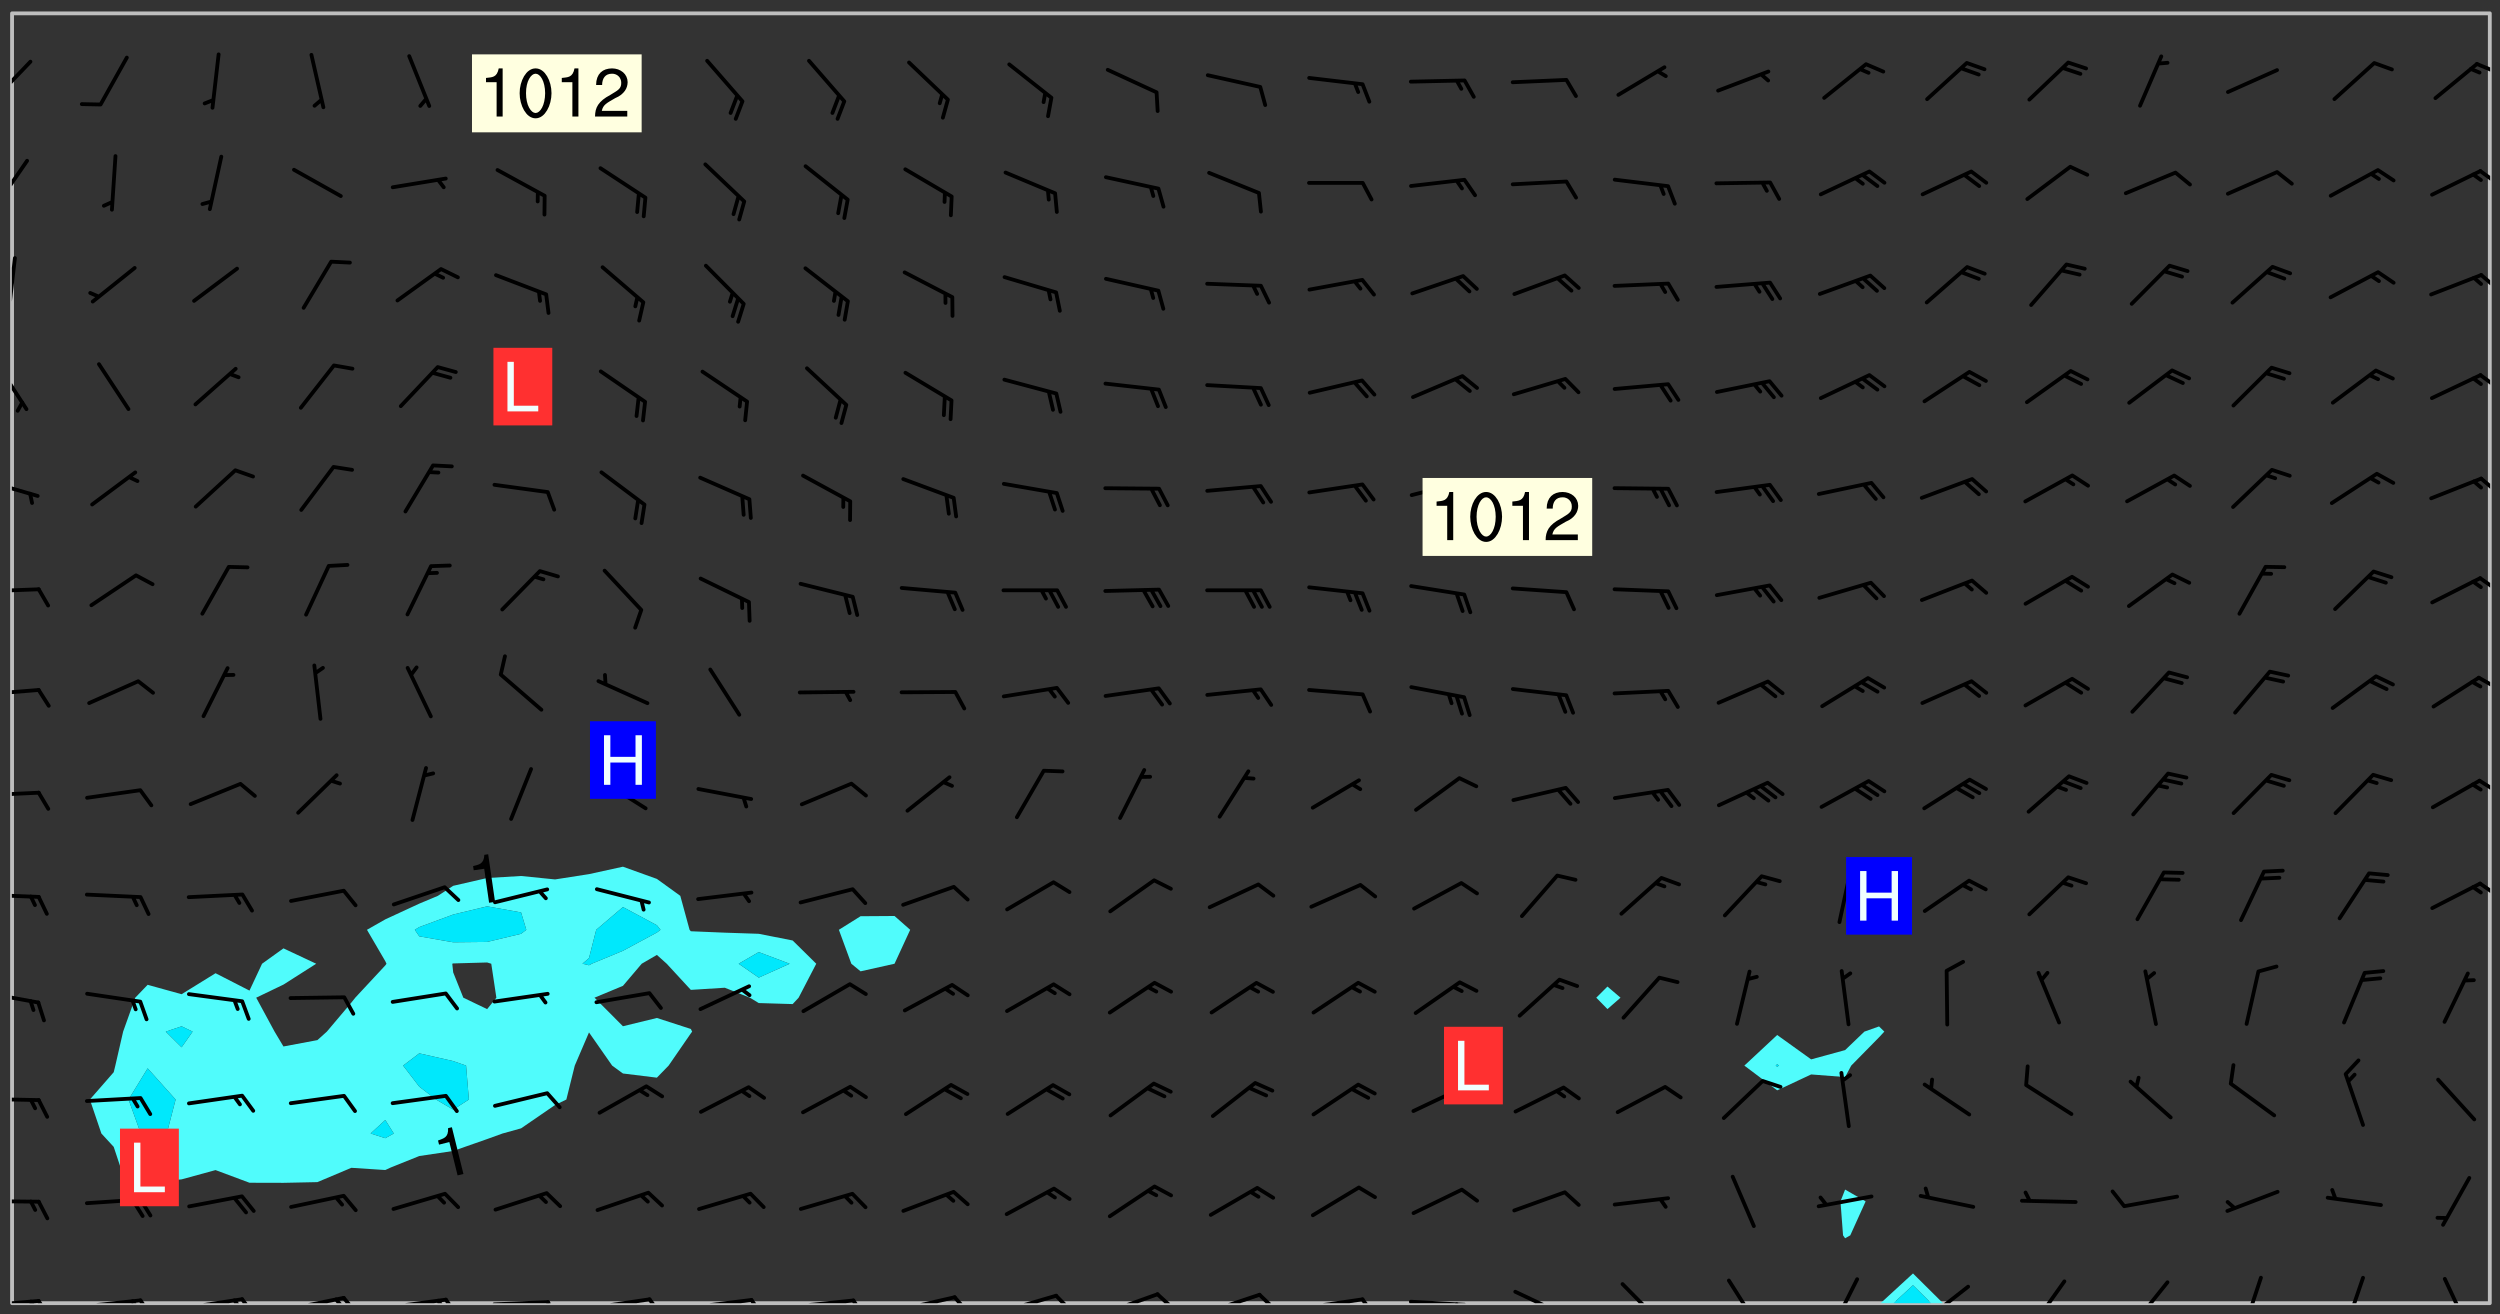 <svg xmlns="http://www.w3.org/2000/svg" role="img" xmlns:xlink="http://www.w3.org/1999/xlink" viewBox="142.45 309.95 326.84 171.84"><rect x="142.45" y="309.95" width="326.84" height="171.84" fill="#333333" stroke="none"/><defs><clipPath id="clip2"><path d="M 144 311.672 L 145 311.672 L 145 480.328 L 144 480.328 Z M 144 311.672"/></clipPath><clipPath id="clip3"><path d="M 144 311.672 L 468 311.672 L 468 480.328 L 144 480.328 Z M 144 311.672"/></clipPath><clipPath id="clip4"><path d="M 388 476 L 397 476 L 397 480.328 L 388 480.328 Z M 388 476"/></clipPath><clipPath id="clip5"><path d="M 389 477 L 395 477 L 395 480.328 L 389 480.328 Z M 389 477"/></clipPath><clipPath id="clip6"><path d="M 467 311.672 L 468 311.672 L 468 480.328 L 467 480.328 Z M 467 311.672"/></clipPath><clipPath id="clip7"><path d="M 144 479 L 148 479 L 148 480.328 L 144 480.328 Z M 144 479"/></clipPath><clipPath id="clip8"><path d="M 147 479 L 150 479 L 150 480.328 L 147 480.328 Z M 147 479"/></clipPath><clipPath id="clip9"><path d="M 146 479 L 148 479 L 148 480.328 L 146 480.328 Z M 146 479"/></clipPath><clipPath id="clip10"><path d="M 153 479 L 162 479 L 162 480.328 L 153 480.328 Z M 153 479"/></clipPath><clipPath id="clip11"><path d="M 160 479 L 163 479 L 163 480.328 L 160 480.328 Z M 160 479"/></clipPath><clipPath id="clip12"><path d="M 159 479 L 161 479 L 161 480.328 L 159 480.328 Z M 159 479"/></clipPath><clipPath id="clip13"><path d="M 166 479 L 175 479 L 175 480.328 L 166 480.328 Z M 166 479"/></clipPath><clipPath id="clip14"><path d="M 173 479 L 176 479 L 176 480.328 L 173 480.328 Z M 173 479"/></clipPath><clipPath id="clip15"><path d="M 172 479 L 175 479 L 175 480.328 L 172 480.328 Z M 172 479"/></clipPath><clipPath id="clip16"><path d="M 180 479 L 188 479 L 188 480.328 L 180 480.328 Z M 180 479"/></clipPath><clipPath id="clip17"><path d="M 187 479 L 190 479 L 190 480.328 L 187 480.328 Z M 187 479"/></clipPath><clipPath id="clip18"><path d="M 186 479 L 188 479 L 188 480.328 L 186 480.328 Z M 186 479"/></clipPath><clipPath id="clip19"><path d="M 193 479 L 201 479 L 201 480.328 L 193 480.328 Z M 193 479"/></clipPath><clipPath id="clip20"><path d="M 200 479 L 203 479 L 203 480.328 L 200 480.328 Z M 200 479"/></clipPath><clipPath id="clip21"><path d="M 199 479 L 201 479 L 201 480.328 L 199 480.328 Z M 199 479"/></clipPath><clipPath id="clip22"><path d="M 206 479 L 215 479 L 215 480.328 L 206 480.328 Z M 206 479"/></clipPath><clipPath id="clip23"><path d="M 213 479 L 216 479 L 216 480.328 L 213 480.328 Z M 213 479"/></clipPath><clipPath id="clip24"><path d="M 220 479 L 228 479 L 228 480.328 L 220 480.328 Z M 220 479"/></clipPath><clipPath id="clip25"><path d="M 227 479 L 230 479 L 230 480.328 L 227 480.328 Z M 227 479"/></clipPath><clipPath id="clip26"><path d="M 233 479 L 241 479 L 241 480.328 L 233 480.328 Z M 233 479"/></clipPath><clipPath id="clip27"><path d="M 240 479 L 243 479 L 243 480.328 L 240 480.328 Z M 240 479"/></clipPath><clipPath id="clip28"><path d="M 246 479 L 255 479 L 255 480.328 L 246 480.328 Z M 246 479"/></clipPath><clipPath id="clip29"><path d="M 253 479 L 256 479 L 256 480.328 L 253 480.328 Z M 253 479"/></clipPath><clipPath id="clip30"><path d="M 260 479 L 268 479 L 268 480.328 L 260 480.328 Z M 260 479"/></clipPath><clipPath id="clip31"><path d="M 267 479 L 270 479 L 270 480.328 L 267 480.328 Z M 267 479"/></clipPath><clipPath id="clip32"><path d="M 273 479 L 281 479 L 281 480.328 L 273 480.328 Z M 273 479"/></clipPath><clipPath id="clip33"><path d="M 280 479 L 283 479 L 283 480.328 L 280 480.328 Z M 280 479"/></clipPath><clipPath id="clip34"><path d="M 286 478 L 295 478 L 295 480.328 L 286 480.328 Z M 286 478"/></clipPath><clipPath id="clip35"><path d="M 293 478 L 296 478 L 296 480.328 L 293 480.328 Z M 293 478"/></clipPath><clipPath id="clip36"><path d="M 300 478 L 308 478 L 308 480.328 L 300 480.328 Z M 300 478"/></clipPath><clipPath id="clip37"><path d="M 306 478 L 310 478 L 310 480.328 L 306 480.328 Z M 306 478"/></clipPath><clipPath id="clip38"><path d="M 313 479 L 321 479 L 321 480.328 L 313 480.328 Z M 313 479"/></clipPath><clipPath id="clip39"><path d="M 320 479 L 323 479 L 323 480.328 L 320 480.328 Z M 320 479"/></clipPath><clipPath id="clip40"><path d="M 326 479 L 335 479 L 335 480.328 L 326 480.328 Z M 326 479"/></clipPath><clipPath id="clip41"><path d="M 332 480 L 334 480 L 334 480.328 L 332 480.328 Z M 332 480"/></clipPath><clipPath id="clip42"><path d="M 340 478 L 348 478 L 348 480.328 L 340 480.328 Z M 340 478"/></clipPath><clipPath id="clip43"><path d="M 354 477 L 360 477 L 360 480.328 L 354 480.328 Z M 354 477"/></clipPath><clipPath id="clip44"><path d="M 368 477 L 373 477 L 373 480.328 L 368 480.328 Z M 368 477"/></clipPath><clipPath id="clip45"><path d="M 381 476 L 386 476 L 386 480.328 L 381 480.328 Z M 381 476"/></clipPath><clipPath id="clip46"><path d="M 393 477 L 401 477 L 401 480.328 L 393 480.328 Z M 393 477"/></clipPath><clipPath id="clip47"><path d="M 408 477 L 413 477 L 413 480.328 L 408 480.328 Z M 408 477"/></clipPath><clipPath id="clip48"><path d="M 421 477 L 427 477 L 427 480.328 L 421 480.328 Z M 421 477"/></clipPath><clipPath id="clip49"><path d="M 435 476 L 439 476 L 439 480.328 L 435 480.328 Z M 435 476"/></clipPath><clipPath id="clip50"><path d="M 448 476 L 452 476 L 452 480.328 L 448 480.328 Z M 448 476"/></clipPath><clipPath id="clip51"><path d="M 461 476 L 466 476 L 466 480.328 L 461 480.328 Z M 461 476"/></clipPath><clipPath id="clip52"><path d="M 144 466 L 148 466 L 148 468 L 144 468 Z M 144 466"/></clipPath><clipPath id="clip53"><path d="M 144 453 L 148 453 L 148 455 L 144 455 Z M 144 453"/></clipPath><clipPath id="clip54"><path d="M 144 439 L 148 439 L 148 442 L 144 442 Z M 144 439"/></clipPath><clipPath id="clip55"><path d="M 144 426 L 148 426 L 148 428 L 144 428 Z M 144 426"/></clipPath><clipPath id="clip56"><path d="M 466 425 L 468 425 L 468 428 L 466 428 Z M 466 425"/></clipPath><clipPath id="clip57"><path d="M 144 413 L 148 413 L 148 415 L 144 415 Z M 144 413"/></clipPath><clipPath id="clip58"><path d="M 466 411 L 468 411 L 468 414 L 466 414 Z M 466 411"/></clipPath><clipPath id="clip59"><path d="M 144 399 L 148 399 L 148 401 L 144 401 Z M 144 399"/></clipPath><clipPath id="clip60"><path d="M 466 398 L 468 398 L 468 401 L 466 401 Z M 466 398"/></clipPath><clipPath id="clip61"><path d="M 144 386 L 148 386 L 148 388 L 144 388 Z M 144 386"/></clipPath><clipPath id="clip62"><path d="M 466 385 L 468 385 L 468 388 L 466 388 Z M 466 385"/></clipPath><clipPath id="clip63"><path d="M 144 372 L 148 372 L 148 376 L 144 376 Z M 144 372"/></clipPath><clipPath id="clip64"><path d="M 466 372 L 468 372 L 468 375 L 466 375 Z M 466 372"/></clipPath><clipPath id="clip65"><path d="M 144 357 L 147 357 L 147 364 L 144 364 Z M 144 357"/></clipPath><clipPath id="clip66"><path d="M 466 358 L 468 358 L 468 361 L 466 361 Z M 466 358"/></clipPath><clipPath id="clip67"><path d="M 144 343 L 145 343 L 145 351 L 144 351 Z M 144 343"/></clipPath><clipPath id="clip68"><path d="M 466 345 L 468 345 L 468 348 L 466 348 Z M 466 345"/></clipPath><clipPath id="clip69"><path d="M 144 330 L 147 330 L 147 338 L 144 338 Z M 144 330"/></clipPath><clipPath id="clip70"><path d="M 466 332 L 468 332 L 468 335 L 466 335 Z M 466 332"/></clipPath><clipPath id="clip71"><path d="M 144 317 L 147 317 L 147 324 L 144 324 Z M 144 317"/></clipPath><clipPath id="clip72"><path d="M 466 318 L 468 318 L 468 320 L 466 320 Z M 466 318"/></clipPath><g id="surface1748" clip-path="url(#clip1)"><path fill="#fff" fill-opacity="0" fill-rule="evenodd" d="M 0 0 L 1000 0 L 1000 1000 L 0 1000 Z M 0 0"/><path fill="#d3d3d3" fill-opacity="0" fill-rule="evenodd" d="M162.152 355.867L161.918 356.16 161.977 356.395 162.094 356.566 162.27 356.801 162.562 357.148 162.676 357.207 162.793 357.035 162.852 356.801 163.027 356.625 163.492 356.449 164.191 356.449 164.426 356.742 164.715 357.559 164.773 357.734 164.949 357.965 165.301 358.199 166 358.898 166.172 359.074 166.406 359.422 166.641 359.832 166.93 360.414 167.34 360.879 167.57 361.113 167.805 361.289 167.922 361.52 168.098 361.812 168.27 362.977 168.27 363.211 168.328 363.5 168.387 363.617 168.504 363.734 168.852 364.145 168.969 364.316 169.145 364.492 169.32 364.727 169.438 364.898 169.609 365.25 169.668 365.484 169.902 365.891 170.137 365.832 169.961 366.008 169.902 366.938 169.32 366.938 169.086 366.824 168.738 366.938 168.621 367.055 168.562 367.348 168.504 367.523 168.387 367.695 167.922 367.988 167.863 368.223 167.805 368.336 167.805 368.98 167.863 369.152 167.863 369.562 167.922 369.621 167.922 370.027 167.98 370.434 168.098 370.609 168.156 370.668 168.387 371.309 168.328 371.602 168.328 372.301 168.27 372.883 168.27 373.117 168.211 373.348 168.156 373.699 168.156 375.621 168.211 375.738 168.637 375.738 168.27 375.855 168.246 376.207 169.137 377.375 170.879 377.914 172.219 378.273 172.219 378.812 172.309 379.621 172.844 380.336 174.363 380.605 175.254 380.52 175.344 381.684 175.879 381.863 177.039 381.684 179.094 380.699 180.254 380.336 182.133 380.16 183.828 379.98 183.648 380.699 182.133 380.785 180.883 380.875 180.078 381.145 179.004 381.953 179.273 382.672 179.809 383.57 179.629 384.195 179.363 385.004 179.629 386.082 180.254 386.98 181.059 387.16 182.309 386.98 182.043 387.703 182.141 388.207 182.195 388.5 182.195 388.672 182.254 388.965 182.254 389.371 182.43 389.488 182.781 389.605 183.188 389.605 183.48 389.43 183.594 389.312 183.652 389.195 183.77 388.965 183.828 388.789 184.18 388.324 184.41 388.148 184.586 388.09 184.762 388.148 184.82 388.324 184.938 389.312 184.992 389.781 185.051 389.953 185.168 390.188 185.344 390.246 186.16 390.305 186.449 390.305 186.566 390.539 186.625 390.945 186.684 391.297 186.684 392.402 186.801 392.695 186.918 393.043 187.207 393.742 187.383 394.094 187.965 394.848 188.316 395.023 188.488 395.082 188.957 395.316 189.598 395.781 189.945 396.016 190.238 396.191 190.531 396.246 190.762 396.309 191.578 396.656 191.871 396.832 191.984 397.004 192.336 397.355 192.453 397.531 192.977 398.172 192.977 398.461 193.035 398.812 193.035 399.16 193.094 399.512 193.152 399.801 193.27 399.859 193.441 399.918 193.617 399.918 194.199 400.152 194.375 400.27 194.551 400.559 194.727 400.793 194.84 401.027 195.133 401.258 195.25 401.375 195.25 401.785 195.309 401.84 195.598 402.074 195.832 402.191 195.891 402.309 196.008 402.48 196.066 402.598 196.297 402.832 196.355 403.008 196.59 403.066 196.707 403.125 196.59 403.238 196.531 403.355 196.531 403.473 196.414 403.766 196.297 404.055 196.297 404.637 196.473 404.754 196.59 404.812 196.648 404.93 196.766 405.047 196.879 405.105 197.055 405.453 197.113 405.805 197.172 406.211 197.172 406.387 197.113 406.562 196.996 407.262 196.996 407.434 197.113 407.609 197.406 407.902 197.812 407.902 197.988 408.02 198.105 408.191 198.223 408.484 198.223 408.719 197.695 408.719 197.465 408.484 197.23 408.484 197.055 408.543 196.996 409.242 197.055 409.59 197.172 409.766 197.348 410.176 197.465 410.406 197.754 410.875 197.93 410.93 198.453 410.93 198.688 410.988 199.445 411.629 199.504 411.922 199.504 412.156 199.562 412.215 199.793 412.562 199.793 412.914 199.676 413.086 199.676 413.379 199.969 413.668 200.262 413.844 200.434 413.902 200.727 414.078 201.02 414.195 201.602 414.602 201.891 414.836 202.184 415.012 202.402 415.172 202.418 415.184 202.648 415.359 203.289 415.883 203.465 416.117 203.582 416.293 203.758 416.469 203.871 416.641 203.871 417.281 203.988 417.457 204.457 417.574 205.039 417.691 205.273 417.75 205.504 417.863 205.797 417.98 205.91 418.039 206.496 418.391 206.785 418.562 206.961 418.625 207.137 418.68 207.312 418.738 208.012 419.09 208.301 419.266 208.535 419.32 208.824 419.496 209.059 419.613 209.699 420.02 209.992 420.137 210.164 420.195 210.398 420.254 210.809 420.312 211.039 420.371 211.273 420.488 211.332 420.66 210.922 420.836 211.391 420.895 211.449 421.188 211.562 421.422 211.738 421.477 211.973 421.535 212.148 421.594 212.555 421.711 213.195 421.945 213.312 422.117 213.371 422.352 213.371 422.527 213.312 422.645 213.254 423.051 213.488 423.285 213.605 423.344 213.953 423.461 214.594 423.691 214.77 423.809 215.059 423.926 215.234 424.102 215.469 424.566 216.051 425.672 216.227 425.848 216.574 426.023 216.75 426.141 217.102 426.258 218.148 426.781 218.383 426.84 218.848 426.953 219.141 427.012 219.605 427.188 220.363 427.77 220.598 428.004 220.945 428.469 221.121 428.645 221.41 428.879 222.227 429.578 222.52 429.754 222.809 430.043 223.102 430.219 223.395 430.508 224.09 431.148 224.266 431.324 224.559 431.559 224.848 431.793 225.316 432.082 225.957 432.664 226.305 432.898 226.539 433.191 226.887 433.539 227.238 434.004 228.172 434.996 228.52 435.402 228.637 435.578 228.871 435.637 228.984 435.754 229.629 435.93 229.859 436.043 230.094 436.102 230.387 436.277 230.617 436.395 231.551 437.094 231.957 437.5 232.191 437.676 232.598 437.852 232.832 437.969 233.648 438.316 233.996 438.551 234.23 438.668 234.523 438.957 234.754 439.074 235.512 439.426 235.863 439.598 236.094 439.656 236.387 439.773 236.621 439.832 237.492 440.008 238.309 440.008 238.777 440.238 238.949 440.297 239.824 440.996 240.289 441.113 240.582 441.172 240.758 441.23 240.988 441.289 241.457 441.348 241.805 441.406 242.156 441.465 242.562 441.523 242.855 441.523 243.027 441.582 243.027 441.812 243.203 441.988 243.496 441.988 243.844 442.047 244.195 442.105 244.895 442.223 245.535 442.223 246 441.988 246.293 441.812 246.465 441.695 246.875 441.523 247.164 441.348 248.098 440.883 248.566 440.59 249.09 440.297 249.555 440.125 250.02 439.949 251.07 439.484 251.359 439.367 251.77 439.25 252.059 439.133 252.586 438.957 254.102 438.258 254.684 437.91 254.973 437.852 255.266 437.793 255.613 437.676 256.488 437.445 256.84 437.328 256.953 437.328 257.188 437.27 258.062 437.035 258.297 436.977 259.109 436.977 259.461 436.918 260.277 436.801 260.449 436.742 260.801 436.688 261.094 436.629 261.324 436.57 262.141 436.395 262.316 436.336 262.664 436.336 262.898 436.277 263.363 436.16 264.121 435.988 264.355 435.93 264.703 435.93 265.113 435.812 265.402 435.754 266.688 435.695 266.977 435.695 267.387 435.637 267.617 435.578 267.793 435.578 268.668 435.461 269.074 435.461 269.484 435.344 269.832 435.344 270.184 435.23 271.055 435.172 272.805 435.172 273.852 435.461 274.262 435.578 274.551 435.695 274.902 435.812 275.191 435.93 276.242 436.102 276.531 436.16 276.824 436.16 277.117 436.219 277.289 436.277 277.699 436.336 277.871 436.395 277.988 436.453 278.105 436.453 278.223 436.512 278.574 436.57 278.688 436.57 279.098 436.637 281.02 437.031 282.945 437.426 284.465 437.875 286.16 438.594 288.305 439.398 289.91 438.68 291.34 437.875 292.5 436.797 293.75 436.348 296.785 435.629 298.66 435.27 300.805 433.922 303.039 432.668 305.539 431.41 307.234 430.961 309.02 430.781 310.18 430.512 310.805 431.051 312.145 430.781 312.859 429.793 313.844 428.449 314.289 428.27 315.094 427.91 316.969 427.371 318.754 426.922 320.004 426.652 321.164 426.562 322.863 426.473 324.824 426.203 326.074 426.113 326.613 426.113 327.238 426.023 328.129 426.023 330.273 425.844 332.684 425.664 335.273 425.574 336.969 425.754 338.578 425.844 340.008 426.203 341.168 426.922 343.043 427.91 344.203 429.438 344.469 430.152 345.098 430.242 345.453 431.141 345.988 431.68 346.523 433.207 347.598 433.566 348.133 433.566 347.328 434.102 347.418 435.809 348.133 438.504 349.023 439.309 349.918 440.297 350.633 441.555 352.418 442.094 353.938 441.914 354.293 443.258 355.902 442.453 356.883 441.914 357.152 442.184 357.469 441.969 357.688 441.824 358.488 442.273 358.938 441.914 359.293 441.914 359.828 441.645 360.367 440.926 360.902 440.656 361.527 439.668 362.688 440.117 363.527 440.488 364.922 441.105 366.617 440.926 368.223 440.926 370.008 441.016 370.188 439.309 370.723 437.965 371.527 438.234 372.02 439.082 372.422 439.488 372.332 440.027 372.332 440.387 373.047 440.836 373.758 440.566 375.188 440.566 375.547 441.555 375.992 442.812 376.707 444.156 377.957 444.785 379.652 445.414 380.367 445.234 380.547 444.695 381.527 444.605 381.977 444.965 382.062 446.223 381.797 446.852 381.262 447.031 381.262 447.57 381.977 448.555 382.242 449.094 383.227 450.082 384.027 451.16 383.762 451.52 383.672 452.418 383.047 454.75 382.691 456.816 382.602 458.609 382.422 459.328 382.332 459.867 382.332 461.305 381.352 463.188 380.992 464.895 380.457 465.793 379.652 466.961 379.387 467.5 381.441 468.754 381.527 469.113 381.172 469.652 381.082 469.473 381.082 470.281 381.172 471.719 380.727 472.434 379.652 472.527 379.387 473.242 379.922 474.141 380.727 474.859 381.887 475.668 383.227 475.938 383.672 476.297 383.316 476.746 381.527 476.656 380.277 476.207 379.562 475.488 378.938 475.398 378.762 478.988 378.574 480.297 467.934 480.297 467.934 311.703 412.664 311.703 412.664 360.785 413.426 360.91 416.715 361.453 418.738 364.289 418.738 367.043 421.09 367.375 423.438 367.707 427.488 367.707 426.109 371.867 424.086 372.574 422.062 373.277 421.52 373.621 418.926 375.238 418.738 375.355 416.715 373.277 415.984 370.535 413.312 368.457 411.938 364.957 411.871 364.875 409.914 362.203 412.664 360.785 412.664 311.703 294.422 311.703 294.422 403.117 294.539 403.148 294.672 403.16 294.746 403.234 294.852 403.281 294.941 403.34 295.027 403.398 295.117 403.457 295.414 403.754 295.473 403.844 295.504 403.961 295.531 404.078 295.547 404.215 295.516 404.332 295.457 404.422 295.398 404.508 295.355 404.613 295.309 404.715 295.281 404.836 295.281 404.98 295.457 405.25 295.605 405.398 295.68 405.484 295.754 405.559 295.797 405.664 295.859 405.754 295.918 405.84 295.961 405.945 296.02 406.035 296.066 406.137 296.109 406.242 296.168 406.328 296.285 406.508 296.359 406.582 296.422 406.668 296.48 406.758 296.523 406.863 296.582 406.953 296.641 407.039 296.703 407.129 296.762 407.219 296.805 407.32 296.922 407.5 296.996 407.574 297.055 407.66 297.129 407.734 297.219 407.793 297.324 407.84 297.473 407.84 297.605 407.824 297.738 407.84 297.84 407.793 297.914 407.719 297.961 407.617 297.945 407.484 297.945 407.336 297.898 407.23 297.871 407.113 297.824 407.012 297.797 406.891 297.754 406.789 297.691 406.699 297.648 406.598 297.605 406.492 297.574 406.375 297.559 406.242 297.547 406.105 297.633 406.047 297.691 405.961 297.812 405.93 297.855 406.035 297.871 406.168 297.871 406.285 297.93 406.387 297.988 406.477 298.078 406.535 298.227 406.684 298.285 406.773 298.328 406.879 298.316 406.98 298.402 407.039 298.508 407.086 298.594 407.145 298.684 407.203 298.758 407.277 298.641 407.305 298.535 407.352 298.449 407.41 298.375 407.484 298.316 407.574 298.254 407.66 298.227 407.781 298.18 407.883 298.137 407.988 298.105 408.105 298.094 408.238 298.078 408.371 298.078 408.52 298.105 408.637 298.152 408.742 298.195 408.844 298.254 408.934 298.328 409.008 298.418 409.066 298.492 409.141 298.582 409.199 298.641 409.289 298.684 409.395 298.73 409.496 298.848 409.527 298.98 409.543 299.129 409.543 299.246 409.512 299.352 409.555 299.395 409.66 299.441 409.762 299.469 409.883 299.5 410 299.527 410.117 299.559 410.238 299.586 410.355 299.691 410.398 299.793 410.445 299.926 410.43 300.074 410.578 300.137 410.664 300.211 410.738 300.281 410.812 300.371 410.875 300.477 410.918 300.578 410.961 300.695 410.992 300.832 411.008 300.949 410.977 301.023 410.902 301.051 410.785 301.039 410.652 301.008 410.531 300.98 410.414 301.023 410.309 301.141 410.309 301.23 410.371 301.348 410.398 301.496 410.398 301.629 410.414 301.777 410.414 301.91 410.43 302.043 410.414 302.191 410.414 302.324 410.398 302.457 410.387 302.594 410.398 302.711 410.371 302.844 410.355 303.035 410.297 302.977 410.473 302.961 410.605 302.934 410.727 302.918 410.859 302.859 410.945 302.727 410.961 302.621 411.008 302.516 411.051 302.398 411.082 302.281 411.109 302.016 411.141 301.867 411.141 301.734 411.156 301.66 411.23 301.719 411.316 301.867 411.465 301.984 411.645 302.059 411.715 302.148 411.777 302.238 411.836 302.324 411.895 302.414 411.953 302.516 411.996 302.621 412.059 302.727 412.102 302.812 412.16 302.918 412.207 303.02 412.25 303.199 412.367 303.258 412.457 303.215 412.559 303.168 412.664 303.184 412.797 303.406 413.02 303.465 413.109 303.508 413.211 303.539 413.332 303.582 413.434 303.598 413.566 303.629 413.684 303.641 413.82 303.672 413.938 303.82 414.086 303.922 414.129 304.027 414.172 304.145 414.203 304.277 414.219 304.414 414.234 304.531 414.234 304.648 414.203 304.738 414.145 304.781 414.039 304.828 413.938 304.871 413.832 304.902 413.715 304.914 413.582 304.914 413.434 304.902 413.301 304.887 413.168 304.855 413.051 304.812 412.945 304.766 412.84 304.723 412.738 304.68 412.633 304.664 412.5 304.68 412.367 304.707 412.25 304.738 412.133 304.766 412.012 304.812 411.91 304.902 411.852 304.988 411.789 305.062 411.715 305.152 411.656 305.375 411.434 305.434 411.348 305.508 411.273 305.625 411.094 305.684 411.008 305.684 410.859 305.609 410.785 305.508 410.738 305.402 410.695 305.301 410.652 305.242 410.562 305.195 410.457 305.168 410.34 305.258 410.281 305.375 410.25 305.477 410.207 305.656 410.09 305.805 409.941 305.816 409.809 305.805 409.703 305.715 409.645 305.582 409.66 305.434 409.66 305.301 409.676 305.168 409.66 305.047 409.629 304.961 409.57 304.887 409.496 304.828 409.406 304.766 409.32 304.648 409.141 304.59 409.055 304.621 408.934 304.707 408.875 304.828 408.844 304.887 408.758 304.887 408.637 304.855 408.52 304.797 408.43 304.738 408.344 304.691 408.238 304.664 408.121 304.648 407.988 304.707 407.898 304.781 407.824 304.871 407.766 304.988 407.586 305.062 407.512 305.121 407.426 305.27 407.277 305.391 407.246 305.523 407.23 305.656 407.246 305.73 407.32 305.773 407.426 305.789 407.559 305.758 407.676 305.641 407.707 305.508 407.719 305.359 407.867 305.316 407.973 305.27 408.074 305.242 408.195 305.211 408.312 305.211 408.461 305.242 408.578 305.285 408.684 305.344 408.773 305.418 408.844 305.492 408.918 305.609 408.949 305.73 408.977 305.848 408.949 305.98 408.934 306.098 408.934 306.188 408.992 306.262 409.066 306.309 409.172 306.367 409.258 306.469 409.305 306.602 409.32 306.707 409.363 306.793 409.422 306.781 409.527 306.707 409.602 306.527 409.719 306.469 409.809 306.379 409.867 306.309 409.941 306.234 410.016 306.172 410.105 306.145 410.223 306.129 410.355 306.145 410.488 306.129 410.621 306.129 410.77 306.145 410.902 306.172 411.02 306.203 411.141 306.277 411.215 306.367 411.273 306.453 411.332 306.543 411.391 306.66 411.422 306.66 411.508 306.559 411.555 306.469 411.613 306.203 411.645 306.086 411.672 305.938 411.672 305.832 411.715 305.73 411.762 305.672 411.852 305.609 412.086 305.598 412.219 305.566 412.34 305.551 412.473 305.551 412.766 305.539 412.898 305.551 413.035 305.566 413.168 305.699 413.184 305.832 413.195 305.953 413.227 306.039 413.285 306.113 413.359 306.16 413.465 306.203 413.566 306.219 413.699 306.219 414.145 306.203 414.277 306.203 414.723 306.234 414.988 306.262 415.105 306.277 415.238 306.309 415.355 306.395 415.566 306.426 415.832 306.426 415.98 306.395 416.098 306.367 416.215 306.336 416.336 306.309 416.453 306.277 416.57 306.246 416.691 306.234 416.824 306.219 416.957 306.309 417.016 306.426 416.984 306.527 417 306.574 417.105 306.543 417.371 306.543 417.812 306.5 417.918 306.453 418.023 306.41 418.125 306.367 418.23 306.309 418.316 306.277 418.438 306.234 418.555 306.203 418.672 306.188 418.805 306.203 418.938 306.262 419.027 306.367 419.074 306.453 419.133 306.512 419.219 306.5 419.355 306.469 419.473 306.426 419.574 306.426 420.02 306.41 420.152 306.41 420.301 306.379 420.418 306.336 420.523 306.309 420.641 306.262 420.746 306.219 420.848 306.188 420.969 306.16 421.086 306.129 421.219 306.098 421.336 306.07 421.453 306.027 421.559 305.996 421.676 305.965 421.797 305.953 421.93 305.938 422.062 305.938 422.359 305.965 422.477 305.965 422.625 306.012 423.023 306.039 423.141 306.098 423.23 306.219 423.262 306.367 423.262 306.5 423.246 306.559 423.336 306.559 423.453 306.5 423.543 306.41 423.602 306.309 423.645 306.203 423.691 306.113 423.75 306.027 423.809 305.891 423.824 305.773 423.793 305.641 423.777 305.539 423.824 305.477 423.91 305.465 424.047 305.449 424.18 305.418 424.297 305.391 424.414 305.375 424.547 305.344 424.668 305.344 424.965 305.359 425.098 305.391 425.215 305.391 425.363 305.402 425.496 305.402 425.645 305.375 425.762 305.328 425.863 305.301 425.984 305.27 426.102 305.211 426.191 305.137 426.266 305.035 426.309 304.93 426.355 304.812 426.383 304.691 426.414 304.59 426.367 304.648 426.281 304.754 426.234 304.781 426.117 304.812 426 304.84 425.879 304.871 425.762 304.871 425.613 304.887 425.48 304.855 425.363 304.812 425.258 304.707 425.273 304.633 425.348 304.531 425.391 304.441 425.453 304.367 425.527 304.324 425.629 304.309 425.762 304.277 425.879 304.25 426 304.219 426.117 304.191 426.234 304.16 426.355 304.133 426.473 304.102 426.59 304.059 426.695 303.969 426.754 303.879 426.754 303.762 426.723 303.73 426.637 303.746 426.5 303.715 426.383 303.715 426.234 303.703 426.102 303.703 425.953 303.641 425.719 303.613 425.598 303.57 425.496 303.523 425.391 303.465 425.305 303.406 425.215 303.363 425.109 303.301 425.023 303.152 424.875 303.082 424.801 302.977 424.754 302.871 424.711 302.77 424.668 302.473 424.371 302.383 424.297 302.297 424.238 302.191 424.195 302.102 424.133 302.016 424.074 301.91 424.031 301.82 423.973 301.734 423.91 301.66 423.84 301.555 423.793 301.469 423.734 301.363 423.691 301.273 423.629 301.172 423.586 301.066 423.543 300.98 423.484 300.875 423.438 300.77 423.395 300.668 423.348 300.578 423.289 300.477 423.246 300.371 423.203 300.281 423.141 300.164 423.113 300.031 423.098 299.898 423.113 299.75 423.113 299.617 423.129 299.5 423.098 299.41 423.039 299.336 422.965 299.246 422.906 299.145 422.859 298.996 422.859 298.875 422.832 298.773 422.789 298.699 422.715 298.582 422.535 298.492 422.477 298.391 422.434 298.301 422.371 298.195 422.328 298.105 422.27 298.02 422.211 297.914 422.164 297.855 422.078 297.797 421.988 297.754 421.883 297.707 421.781 297.633 421.707 297.547 421.648 297.473 421.574 297.383 421.516 297.16 421.293 297.117 421.188 297.086 420.922 297.191 420.879 297.336 420.879 297.441 420.922 297.516 420.996 297.605 421.055 297.691 421.113 297.797 421.16 297.887 421.219 298.035 421.367 298.105 421.441 298.254 421.59 298.316 421.676 298.391 421.75 298.477 421.809 298.551 421.883 298.641 421.945 298.73 422.004 298.816 422.062 299.086 422.238 299.188 422.285 299.293 422.328 299.395 422.371 299.441 422.297 299.5 422.211 299.574 422.137 299.645 422.062 299.75 422.105 299.824 422.18 299.883 422.27 299.926 422.371 299.973 422.477 300.016 422.582 300.137 422.609 300.254 422.582 300.328 422.492 300.371 422.387 300.43 422.297 300.504 422.223 300.609 422.18 300.727 422.152 300.859 422.164 300.949 422.223 301.098 422.371 301.156 422.461 301.199 422.566 301.246 422.668 301.289 422.773 301.332 422.875 301.438 422.922 301.543 422.965 301.676 422.98 301.762 422.922 301.82 422.832 301.895 422.758 302 422.715 302.117 422.742 302.223 422.789 302.324 422.832 302.43 422.875 302.531 422.922 302.711 423.039 302.711 423.156 302.695 423.289 302.711 423.422 302.727 423.559 302.785 423.645 302.887 423.691 303.008 423.719 303.125 423.75 303.273 423.75 303.391 423.719 303.449 423.629 303.629 423.512 303.688 423.422 303.762 423.348 303.82 423.262 303.938 423.082 304.117 422.965 304.234 422.996 304.324 423.055 304.367 423.129 304.352 423.262 304.352 423.379 304.441 423.438 304.59 423.438 304.723 423.422 304.855 423.41 305.121 423.379 305.227 423.336 305.344 423.305 305.465 423.277 305.539 423.203 305.609 423.129 305.672 423.039 305.656 422.934 305.609 422.832 305.508 422.789 305.402 422.773 305.285 422.801 305.02 422.832 304.871 422.832 304.797 422.758 304.707 422.699 304.59 422.668 304.473 422.641 304.34 422.625 304.191 422.625 304.059 422.641 303.762 422.641 303.656 422.594 303.508 422.445 303.465 422.344 303.406 422.254 303.629 422.031 303.715 421.973 303.82 421.93 303.938 421.898 304.07 421.883 304.203 421.898 304.34 421.914 304.441 421.957 304.574 421.945 304.664 421.883 304.766 421.84 304.828 421.75 304.781 421.648 304.691 421.59 304.574 421.559 304.473 421.516 304.414 421.426 304.352 421.336 304.352 421.219 304.367 421.086 304.473 421.039 304.547 420.969 304.547 420.848 304.457 420.789 304.426 420.672 304.516 420.613 304.59 420.539 304.633 420.434 304.691 420.344 304.738 420.242 304.754 420.109 304.754 419.961 304.707 419.855 304.664 419.754 304.574 419.695 304.441 419.68 304.34 419.637 304.203 419.621 304.086 419.59 303.641 419.59 303.508 419.574 303.375 419.562 303.242 419.547 303.125 419.516 302.977 419.516 302.844 419.5 302.711 419.488 302.445 419.457 302.324 419.414 302.238 419.355 302.164 419.281 302.164 419.133 302.176 419 302.281 418.953 302.383 418.91 302.516 418.895 302.668 418.895 302.801 418.879 303.094 418.879 303.215 418.91 303.316 418.953 303.406 419.012 303.641 419.074 303.762 419.027 303.852 418.969 303.953 418.926 304.086 418.91 304.191 418.953 304.293 419 304.426 419.012 304.547 418.984 304.691 418.984 304.812 418.953 304.93 418.926 305.035 418.879 305.109 418.805 305.195 418.746 305.344 418.598 305.402 418.512 305.449 418.406 305.477 418.289 305.492 418.184 305.391 418.141 305.301 418.082 305.184 418.051 305.078 418.008 304.988 417.945 304.914 417.859 304.84 417.785 304.738 417.742 304.633 417.695 304.531 417.652 304.473 417.562 304.426 417.461 304.34 417.25 304.277 417.164 304.219 417.074 304.145 417 304.059 416.941 303.789 416.941 303.672 416.973 303.582 417.031 303.48 417.074 303.348 417.09 303.242 417.074 303.215 416.957 303.152 416.867 303.035 416.836 302.934 416.793 302.785 416.645 302.754 416.527 302.738 416.422 302.812 416.348 302.992 416.23 303.109 416.203 303.227 416.172 303.363 416.188 303.465 416.23 303.57 416.273 303.672 416.32 303.777 416.363 303.895 416.395 304.027 416.41 304.145 416.438 304.277 416.453 304.383 416.438 304.473 416.379 304.398 416.305 304.293 416.262 304.219 416.188 304.145 416.098 303.996 415.949 303.91 415.891 303.82 415.832 303.746 415.758 303.656 415.699 303.555 415.652 303.434 415.625 303.332 415.578 303.227 415.535 303.109 415.504 303.008 415.461 302.887 415.43 302.738 415.43 302.621 415.461 302.516 415.504 302.43 415.566 302.25 415.684 302.164 415.742 302.074 415.801 301.969 415.848 301.883 415.906 301.777 415.949 301.676 415.992 301.57 416.039 301.496 416.113 301.438 416.203 301.379 416.289 301.332 416.395 301.273 416.48 301.199 416.555 301.066 416.543 300.949 416.512 300.832 416.512 300.758 416.586 300.668 416.645 300.594 416.719 300.504 416.777 300.418 416.836 300.312 416.883 300.211 416.926 300.074 416.941 299.973 416.898 299.824 416.75 299.719 416.703 299.633 416.703 299.527 416.75 299.426 416.793 299.305 416.824 299.188 416.793 299.113 416.719 299.113 416.602 299.145 416.48 299.219 416.41 299.277 416.32 299.352 416.246 299.469 416.215 299.574 416.172 299.867 416.172 300 416.156 300.137 416.141 300.238 416.098 300.328 416.039 300.43 415.992 300.52 415.934 300.652 415.922 300.742 415.98 300.875 415.992 300.965 415.934 301.051 415.875 301.156 415.832 301.246 415.773 301.332 415.711 301.422 415.652 301.57 415.504 301.629 415.418 301.688 415.328 301.793 415.285 301.926 415.27 302.043 415.297 302.164 415.328 302.223 415.27 302.281 415.18 302.312 414.914 302.34 414.797 302.445 414.809 302.578 414.824 302.68 414.781 302.77 414.723 302.828 414.633 302.902 414.559 302.961 414.469 303.008 414.367 303.02 414.234 303.008 414.102 302.961 413.996 302.812 413.848 302.754 413.758 302.695 413.672 302.652 413.566 302.652 413.121 302.668 412.988 302.668 412.84 302.68 412.707 302.621 412.648 302.531 412.707 302.43 412.664 302.25 412.547 302.164 412.488 302.102 412.398 302.043 412.309 301.969 412.234 301.883 412.176 301.762 412.207 301.66 412.219 301.555 412.266 301.469 412.324 301.363 412.367 301.215 412.516 301.125 412.574 301.039 412.633 300.949 412.695 300.844 412.738 300.711 412.754 300.711 412.633 300.816 412.59 300.934 412.559 301.008 412.488 301.051 412.383 301.051 412.234 301.023 412.117 300.875 411.969 300.742 411.953 300.594 411.953 300.477 411.984 300.371 412.027 300.27 412.07 300.18 412.133 300.062 412.16 299.988 412.086 300 411.953 299.957 411.852 299.914 411.746 299.824 411.688 299.707 411.715 299.586 411.746 299.469 411.777 299.367 411.82 299.246 411.852 299.145 411.895 299.039 411.938 298.949 411.996 298.848 412.012 298.848 411.895 298.863 411.762 298.805 411.672 298.73 411.715 298.582 411.863 298.523 411.953 298.449 412.027 298.402 412.133 298.359 412.234 298.285 412.309 298.227 412.398 298.152 412.473 298.094 412.559 298.02 412.633 297.93 412.695 297.855 412.766 297.781 412.84 297.68 412.855 297.547 412.871 297.441 412.828 297.441 412.707 297.59 412.559 297.633 412.457 297.691 412.367 297.738 412.266 297.781 412.16 297.84 412.07 297.871 411.953 297.914 411.852 297.945 411.73 297.973 411.613 298.02 411.508 298.062 411.406 298.105 411.301 298.18 411.23 298.27 411.168 298.359 411.109 298.461 411.066 298.758 411.066 299.023 411.035 299.129 410.992 299.055 410.918 298.938 410.887 298.832 410.844 298.742 410.785 298.641 410.738 298.551 410.68 298.449 410.637 298.344 410.594 298.254 410.531 298.168 410.473 298.062 410.43 297.961 410.387 297.84 410.355 297.723 410.324 297.621 410.281 297.5 410.25 297.398 410.207 297.309 410.148 297.266 410.043 297.25 409.91 297.352 409.867 297.484 409.852 297.621 409.867 297.754 409.852 297.855 409.809 297.914 409.719 297.93 409.613 297.84 409.555 297.766 409.48 297.664 409.438 297.574 409.379 297.426 409.23 297.383 409.125 297.367 408.992 297.367 408.699 297.309 408.609 297.219 408.551 297.145 408.477 297.102 408.371 297.07 408.254 297.012 408.164 296.938 408.09 296.82 408.062 296.746 407.988 296.656 407.93 296.566 407.867 296.48 407.809 296.406 407.734 296.348 407.648 296.301 407.543 296.215 407.484 296.066 407.336 295.871 407.277 295.738 407.293 295.637 407.336 295.562 407.41 295.516 407.512 295.473 407.617 295.414 407.707 295.355 407.793 295.059 408.09 294.969 408.148 294.883 408.148 294.82 408.062 294.777 407.957 294.809 407.84 294.867 407.75 294.895 407.633 294.883 407.5 294.793 407.438 294.688 407.484 294.57 407.512 294.453 407.543 294.184 407.719 294.082 407.766 293.965 407.793 293.859 407.84 293.77 407.898 293.668 407.941 293.609 407.855 293.562 407.75 293.578 407.617 293.625 407.512 293.695 407.438 293.77 407.367 293.828 407.277 293.828 407.129 293.785 407.023 293.547 407.023 293.445 407.07 293.414 407.188 293.387 407.305 293.355 407.426 293.281 407.469 293.148 407.484 293.074 407.438 293.031 407.336 292.988 407.23 292.941 407.129 292.898 407.023 292.777 407.055 292.676 407.098 292.543 407.113 292.426 407.145 292.32 407.188 292.23 407.246 292.129 407.293 292.008 407.32 291.875 407.336 291.773 407.293 291.715 407.203 291.668 407.098 291.625 406.996 291.582 406.891 291.582 406.773 291.641 406.684 291.727 406.625 291.906 406.508 292.008 406.461 292.113 406.418 292.219 406.359 292.32 406.316 292.41 406.254 292.512 406.211 292.617 406.152 292.719 406.105 292.809 406.047 292.914 406.004 293.016 405.961 293.105 405.898 293.207 405.855 293.344 405.84 293.461 405.871 293.562 405.914 293.684 405.945 293.785 405.988 293.891 406.035 293.992 406.078 294.098 406.121 294.199 406.168 294.305 406.211 294.406 406.254 294.512 406.301 294.598 406.359 294.703 406.402 294.82 406.434 294.926 406.477 295.027 406.523 295.117 406.582 295.223 406.625 295.324 406.668 295.43 406.715 295.547 406.742 295.648 406.789 295.77 406.816 295.918 406.816 296.004 406.758 296.02 406.656 296.078 406.566 296.051 406.449 295.977 406.375 295.859 406.195 295.785 406.121 295.695 406.047 295.516 405.93 295.43 405.871 295.324 405.828 295.223 405.781 294.953 405.605 294.895 405.516 294.82 405.441 294.762 405.352 294.719 405.25 294.688 405.133 294.672 404.996 294.672 404.434 294.66 404.301 294.645 404.168 294.613 404.051 294.598 403.918 294.586 403.785 294.555 403.664 294.332 403.441 294.273 403.355 294.258 403.25 294.289 403.133 294.422 403.117 294.422 311.703 172.992 311.703 172.992 313.156 172.934 313.391 172.582 314.441 172.41 314.965 172.293 315.312 172.117 315.723 172 315.895 171.766 316.188 171.535 316.246 171.184 316.246 171.066 316.305 170.836 316.711 170.836 317.004 170.953 317.18 171.184 317.41 171.301 317.645 171.941 318.402 172.234 318.867 172.41 319.102 172.641 319.453 172.875 319.801 173.516 320.617 173.691 321.082 173.863 321.492 173.98 322.188 174.156 322.656 174.273 324.055 174.332 324.52 174.332 325.395 174.449 326.441 174.449 331.223 174.391 331.688 174.039 332.969 173.863 333.492 173.75 333.902 173.398 334.832 172.934 336 172.699 336.582 172.582 336.758 172.41 337.105 172.234 337.512 171.883 338.328 171.824 338.621 171.711 338.914 171.594 339.203 171.535 339.379 171.418 340.254 171.359 340.66 171.301 340.777 171.242 340.953 171.184 341.125 170.953 341.652 170.836 341.824 170.836 342.059 170.719 342.293 170.66 342.465 170.484 343.051 170.484 343.34 170.426 343.516 170.426 343.809 170.367 343.922 170.309 344.449 170.309 344.621 170.254 344.855 170.254 347.477 170.078 348.293 169.961 348.469 169.785 348.703 169.668 348.875 169.555 349.109 168.969 350.043 168.738 350.332 168.445 350.797 168.27 351.031 167.98 351.383 167.629 352.082 167.516 352.312 167.34 352.723 167.164 352.953 166.758 353.48 165.941 354.18 165.648 354.352 165.359 354.586 165.184 354.703 165.008 354.879 164.484 355.285 163.957 355.461 163.785 355.637 163.551 355.691 162.91 355.867 162.152 355.867M174.363 386.891L173.289 387.34 173.648 388.234 174.898 387.52 175.344 386.98 174.363 386.891"/><path fill="#d3d3d3" fill-opacity="0" fill-rule="evenodd" d="M201.508 416.598L200.613 416.598 201.062 417.227 202.043 417.586 202.848 417.496 203.293 416.508 203.117 416.598 202.402 416.242 201.508 416.598M356.129 475.668L356.07 475.145 356.07 474.852 356.184 474.559 356.242 474.328 356.711 473.859 356.824 473.859 356.941 473.746 357.059 473.688 357.234 473.688 357.469 473.629 357.816 473.629 358.051 473.688 358.168 473.746 358.398 473.918 358.457 474.094 358.574 474.676 358.574 474.969 358.457 475.145 358.285 475.434 358.109 475.609 357.582 476.133 357.352 476.367 357.234 476.426 357.059 476.426 356.941 476.367 356.535 476.074 356.359 475.957 356.242 475.898 356.184 475.785 356.129 475.668M362.77 464.711L362.711 464.539 362.711 463.43 362.77 463.258 362.945 463.199 363.117 463.141 363.293 463.141 363.527 463.082 363.645 463.141 363.703 463.84 363.645 464.012 363.527 464.188 363.41 464.246 363.176 464.77 363.062 464.828 362.828 464.828 362.77 464.711M372.383 450.32L372.266 450.145 372.266 449.445 372.559 448.57 372.676 448.398 372.852 448.047 372.965 447.816 373.082 447.523 373.434 446.766 373.551 446.535 373.723 446.301 373.898 446.301 374.016 446.242 374.656 446.242 374.773 446.301 375.008 446.535 375.18 446.648 375.531 446.941 375.648 447.059 375.762 447.234 375.762 447.348 375.879 447.406 375.996 447.523 375.996 448.223 375.938 448.398 375.938 448.629 375.879 448.805 375.531 449.855 375.414 450.086 375.297 450.32 375.18 450.379 374.949 450.613 374.309 450.902 373.434 450.902 373.023 450.785 372.383 450.32"/><path fill="none" stroke="#bebebe" stroke-linecap="round" stroke-linejoin="round" stroke-miterlimit="10" stroke-width=".5" d="M 431.957 354.305 L 108.027 354.305 L 108.027 185.68 L 431.957 185.68 L 431.957 354.305" transform="matrix(1 0 0 -1 36 666)"/><g clip-path="url(#clip2)"><path fill="#fff" fill-opacity="0" fill-rule="evenodd" d="M 144 475.891 L 144 480.328 L 144.004 480.328 L 144 480.328 L 144 311.672 L 144.004 311.672 L 144 311.672 L 144 475.891"/></g><g clip-path="url(#clip3)"><path fill="#fff" fill-opacity="0" fill-rule="evenodd" d="M 144.004 480.328 L 144.004 311.672 L 223.891 311.672 L 223.891 423.258 L 219.453 424.23 L 215.016 424.922 L 210.574 424.473 L 206.137 424.738 L 201.699 425.758 L 199.691 427.07 L 197.262 428.09 L 192.82 430.145 L 190.426 431.508 L 192.82 435.609 L 192.977 435.945 L 192.82 436.164 L 188.895 440.383 L 188.383 441.027 L 185.18 444.82 L 183.945 445.93 L 179.508 446.762 L 178.348 444.82 L 175.945 440.383 L 179.508 438.672 L 183.789 435.945 L 179.508 433.934 L 176.711 435.945 L 175.066 439.457 L 170.629 437.184 L 166.191 439.93 L 161.754 438.699 L 160.133 440.383 L 158.547 444.82 L 157.527 449.262 L 157.316 450.125 L 154.199 453.699 L 155.703 458.137 L 157.316 459.887 L 158.207 462.574 L 161.754 464.566 L 166.191 464.137 L 170.629 462.922 L 175.066 464.578 L 179.508 464.59 L 183.945 464.496 L 188.383 462.625 L 192.82 462.914 L 193.559 462.574 L 197.262 461.086 L 201.699 460.422 L 206.137 458.867 L 208.156 458.137 L 210.574 457.465 L 215.016 454.414 L 216.492 453.699 L 217.594 449.262 L 219.453 444.926 L 222.48 449.262 L 223.891 450.293 L 228.328 450.84 L 229.863 449.262 L 232.766 445.051 L 232.938 444.82 L 232.766 444.473 L 228.328 443.035 L 223.891 444.117 L 220.172 440.383 L 223.891 438.836 L 226.344 435.945 L 228.328 434.793 L 229.613 435.945 L 232.766 439.363 L 237.207 439.082 L 240.488 440.383 L 241.645 441.086 L 246.082 441.219 L 246.859 440.383 L 249.164 435.945 L 246.082 432.906 L 241.645 432.031 L 237.207 431.883 L 232.766 431.699 L 232.602 431.508 L 231.391 427.07 L 228.328 424.855 L 223.891 423.258 L 223.891 311.672 L 259.398 311.672 L 259.398 429.703 L 254.957 429.734 L 252.121 431.508 L 253.75 435.945 L 254.957 436.938 L 259.395 435.945 L 259.398 435.945 L 261.445 431.508 L 259.398 429.703 L 259.398 311.672 L 352.602 311.672 L 352.602 438.926 L 351.141 440.383 L 352.602 441.875 L 354.309 440.383 L 352.602 438.926 L 352.602 311.672 L 388.109 311.672 L 388.109 444.141 L 386.191 444.82 L 383.672 447.234 L 379.234 448.449 L 374.793 445.262 L 370.5 449.262 L 374.793 452.496 L 379.234 450.418 L 383.672 450.762 L 383.672 465.469 L 383.066 467.016 L 383.402 471.453 L 383.672 471.836 L 384.348 471.453 L 386.355 467.016 L 383.672 465.469 L 383.672 450.762 L 384.473 449.262 L 388.109 445.562 L 388.801 444.82 L 388.109 444.141 L 388.109 311.672 L 467.996 311.672 L 467.996 480.328 L 396.473 480.328 L 392.547 476.434 L 388.305 480.328 L 144.004 480.328"/></g><path fill="#50fcfc" fill-rule="evenodd" d="M 155.703 458.137 L 154.199 453.699 L 157.316 450.125 L 157.527 449.262 L 158.547 444.82 L 160.133 440.383 L 161.754 438.699 L 161.754 449.617 L 159.254 453.699 L 160.855 458.137 L 161.754 459.473 L 164.254 458.137 L 165.41 453.699 L 161.754 449.617 L 161.754 438.699 L 166.191 439.93 L 166.191 444.125 L 164.121 444.82 L 166.191 446.871 L 167.633 444.82 L 166.191 444.125 L 166.191 439.93 L 170.629 437.184 L 175.066 439.457 L 176.711 435.945 L 179.508 433.934 L 183.789 435.945 L 179.508 438.672 L 175.945 440.383 L 178.348 444.82 L 179.508 446.762 L 183.945 445.93 L 185.18 444.82 L 188.383 441.027 L 188.895 440.383 L 192.82 436.164 L 192.82 456.371 L 190.902 458.137 L 192.82 458.754 L 193.93 458.137 L 192.82 456.371 L 192.82 436.164 L 192.977 435.945 L 192.82 435.609 L 190.426 431.508 L 192.82 430.145 L 197.262 428.09 L 199.691 427.07 L 201.699 425.758 L 206.137 424.738 L 206.137 428.441 L 201.699 429.512 L 197.262 431.152 L 196.68 431.508 L 197.262 432.363 L 197.262 447.66 L 195.152 449.262 L 197.262 452.016 L 199.457 453.699 L 201.699 455.02 L 203.75 453.699 L 203.383 449.262 L 201.699 448.672 L 197.262 447.66 L 197.262 432.363 L 201.699 433.141 L 206.137 433.094 L 206.137 435.781 L 201.699 435.906 L 201.578 435.945 L 201.699 437.078 L 203.023 440.383 L 206.137 441.879 L 207.344 440.383 L 206.676 435.945 L 206.137 435.781 L 206.137 433.094 L 210.574 432.031 L 211.258 431.508 L 210.574 429.238 L 206.137 428.441 L 206.137 424.738 L 210.574 424.473 L 215.016 424.922 L 219.453 424.23 L 223.891 423.258 L 223.891 428.535 L 220.398 431.508 L 219.453 435.207 L 218.598 435.945 L 219.453 436.145 L 219.812 435.945 L 223.891 434.254 L 228.328 431.867 L 228.801 431.508 L 228.328 430.91 L 223.891 428.535 L 223.891 423.258 L 228.328 424.855 L 231.391 427.07 L 232.602 431.508 L 232.766 431.699 L 237.207 431.883 L 241.645 432.031 L 241.645 434.422 L 239.02 435.945 L 241.645 437.762 L 245.684 435.945 L 241.645 434.422 L 241.645 432.031 L 246.082 432.906 L 249.164 435.945 L 246.859 440.383 L 246.082 441.219 L 241.645 441.086 L 240.488 440.383 L 237.207 439.082 L 232.766 439.363 L 229.613 435.945 L 228.328 434.793 L 226.344 435.945 L 223.891 438.836 L 220.172 440.383 L 223.891 444.117 L 228.328 443.035 L 232.766 444.473 L 232.938 444.82 L 232.766 445.051 L 229.863 449.262 L 228.328 450.84 L 223.891 450.293 L 222.48 449.262 L 219.453 444.926 L 217.594 449.262 L 216.492 453.699 L 215.016 454.414 L 210.574 457.465 L 208.156 458.137 L 206.137 458.867 L 201.699 460.422 L 197.262 461.086 L 193.559 462.574 L 192.82 462.914 L 188.383 462.625 L 183.945 464.496 L 179.508 464.59 L 175.066 464.578 L 170.629 462.922 L 166.191 464.137 L 161.754 464.566 L 158.207 462.574 L 157.316 459.887 L 155.703 458.137"/><path fill="#00e8fc" fill-rule="evenodd" d="M160.855 458.137L159.254 453.699 161.754 449.617 165.41 453.699 164.254 458.137 161.754 459.473 160.855 458.137M166.191 446.871L164.121 444.82 166.191 444.125 167.633 444.82 166.191 446.871M192.82 458.754L190.902 458.137 192.82 456.371 193.93 458.137 192.82 458.754M197.262 452.016L195.152 449.262 197.262 447.66 201.699 448.672 203.383 449.262 203.75 453.699 201.699 455.02 199.457 453.699 197.262 452.016M197.262 432.363L196.68 431.508 197.262 431.152 201.699 429.512 206.137 428.441 210.574 429.238 211.258 431.508 210.574 432.031 206.137 433.094 201.699 433.141 197.262 432.363"/><path fill="#fff" fill-opacity="0" fill-rule="evenodd" d="M 201.699 435.906 L 201.578 435.945 L 201.699 437.078 L 203.023 440.383 L 206.137 441.879 L 207.344 440.383 L 206.676 435.945 L 206.137 435.781 L 201.699 435.906"/><path fill="#00e8fc" fill-rule="evenodd" d="M219.453 436.145L218.598 435.945 219.453 435.207 220.398 431.508 223.891 428.535 228.328 430.91 228.801 431.508 228.328 431.867 223.891 434.254 219.812 435.945 219.453 436.145M241.645 437.762L239.02 435.945 241.645 434.422 245.684 435.945 241.645 437.762"/><path fill="#50fcfc" fill-rule="evenodd" d="M253.75 435.945L252.121 431.508 254.957 429.734 259.398 429.703 261.445 431.508 259.398 435.945 259.395 435.945 254.957 436.938 253.75 435.945M352.602 441.875L351.141 440.383 352.602 438.926 354.309 440.383 352.602 441.875M374.793 452.496L370.5 449.262 374.793 445.262 374.793 449.074 374.594 449.262 374.793 449.41 375.027 449.262 374.793 449.074 374.793 445.262 379.234 448.449 383.672 447.234 386.191 444.82 388.109 444.141 388.801 444.82 388.109 445.562 384.473 449.262 383.672 450.762 379.234 450.418 374.793 452.496"/><path fill="#00e8fc" fill-rule="evenodd" d="M 374.793 449.41 L 374.594 449.262 L 374.793 449.074 L 375.027 449.262 L 374.793 449.41"/><path fill="#50fcfc" fill-rule="evenodd" d="M 383.402 471.453 L 383.066 467.016 L 383.672 465.469 L 386.355 467.016 L 384.348 471.453 L 383.672 471.836 L 383.402 471.453"/><g clip-path="url(#clip4)"><path fill="#50fcfc" fill-rule="evenodd" d="M 388.305 480.328 L 389.984 480.328 L 392.547 477.973 L 394.922 480.328 L 396.473 480.328 L 392.547 476.434 L 388.305 480.328"/></g><g clip-path="url(#clip5)"><path fill="#00e8fc" fill-rule="evenodd" d="M 389.984 480.328 L 392.547 477.973 L 394.922 480.328 L 389.984 480.328"/></g><g clip-path="url(#clip6)"><path fill="#fff" fill-opacity="0" fill-rule="evenodd" d="M 467.996 480.328 L 468 480.328 L 468 311.672 L 467.996 311.672 L 468 311.672 L 468 480.328 L 467.996 480.328"/></g><path fill="#fff" fill-opacity="0" fill-rule="evenodd" d="M 203.465 430.246 L 209.246 429.414 L 207.828 419.555 L 202.047 420.387 L 203.465 430.246"/><path fill-rule="evenodd" d="M 205.77 421.703 L 206.273 421.633 L 207.172 427.863 L 206.391 427.973 L 205.754 423.531 L 204.379 423.727 L 204.301 423.176 L 204.844 423.035 L 205.086 422.945 L 205.301 422.824 L 205.48 422.652 L 205.625 422.422 L 205.723 422.109 L 205.77 421.703"/><path fill="#fff" fill-opacity="0" fill-rule="evenodd" d="M 199.586 466.172 L 205.258 464.77 L 202.867 455.098 L 197.195 456.5 L 199.586 466.172"/><path fill-rule="evenodd" d="M 201.031 457.441 L 201.527 457.32 L 203.039 463.43 L 202.273 463.617 L 201.195 459.258 L 199.848 459.594 L 199.715 459.055 L 200.242 458.855 L 200.477 458.742 L 200.676 458.602 L 200.84 458.414 L 200.957 458.168 L 201.023 457.852 L 201.031 457.441"/><g clip-path="url(#clip7)"><path fill="none" stroke="#000" stroke-linecap="round" stroke-linejoin="round" stroke-miterlimit="10" stroke-width=".5" d="M 111.5 185.969 L 104.5 185.375" transform="matrix(1 0 0 -1 36 666)"/></g><g clip-path="url(#clip8)"><path fill="none" stroke="#000" stroke-linecap="round" stroke-linejoin="round" stroke-miterlimit="10" stroke-width=".5" d="M 111.5 185.969 L 112.832 183.906" transform="matrix(1 0 0 -1 36 666)"/></g><g clip-path="url(#clip9)"><path fill="none" stroke="#000" stroke-linecap="round" stroke-linejoin="round" stroke-miterlimit="10" stroke-width=".5" d="M 110.48 185.883 L 111.148 184.852" transform="matrix(1 0 0 -1 36 666)"/></g><g clip-path="url(#clip10)"><path fill="none" stroke="#000" stroke-linecap="round" stroke-linejoin="round" stroke-miterlimit="10" stroke-width=".5" d="M 124.809 186.043 L 117.82 185.297" transform="matrix(1 0 0 -1 36 666)"/></g><g clip-path="url(#clip11)"><path fill="none" stroke="#000" stroke-linecap="round" stroke-linejoin="round" stroke-miterlimit="10" stroke-width=".5" d="M 124.809 186.043 L 126.184 184.012" transform="matrix(1 0 0 -1 36 666)"/></g><g clip-path="url(#clip12)"><path fill="none" stroke="#000" stroke-linecap="round" stroke-linejoin="round" stroke-miterlimit="10" stroke-width=".5" d="M 123.793 185.938 L 124.48 184.918" transform="matrix(1 0 0 -1 36 666)"/></g><g clip-path="url(#clip13)"><path fill="none" stroke="#000" stroke-linecap="round" stroke-linejoin="round" stroke-miterlimit="10" stroke-width=".5" d="M 138.105 186.195 L 131.156 185.145" transform="matrix(1 0 0 -1 36 666)"/></g><g clip-path="url(#clip14)"><path fill="none" stroke="#000" stroke-linecap="round" stroke-linejoin="round" stroke-miterlimit="10" stroke-width=".5" d="M 138.105 186.195 L 139.566 184.227" transform="matrix(1 0 0 -1 36 666)"/></g><g clip-path="url(#clip15)"><path fill="none" stroke="#000" stroke-linecap="round" stroke-linejoin="round" stroke-miterlimit="10" stroke-width=".5" d="M 137.094 186.043 L 137.824 185.059" transform="matrix(1 0 0 -1 36 666)"/></g><g clip-path="url(#clip16)"><path fill="none" stroke="#000" stroke-linecap="round" stroke-linejoin="round" stroke-miterlimit="10" stroke-width=".5" d="M 151.387 186.371 L 144.504 184.973" transform="matrix(1 0 0 -1 36 666)"/></g><g clip-path="url(#clip17)"><path fill="none" stroke="#000" stroke-linecap="round" stroke-linejoin="round" stroke-miterlimit="10" stroke-width=".5" d="M 151.387 186.371 L 152.949 184.477" transform="matrix(1 0 0 -1 36 666)"/></g><g clip-path="url(#clip18)"><path fill="none" stroke="#000" stroke-linecap="round" stroke-linejoin="round" stroke-miterlimit="10" stroke-width=".5" d="M 150.387 186.168 L 151.168 185.223" transform="matrix(1 0 0 -1 36 666)"/></g><g clip-path="url(#clip19)"><path fill="none" stroke="#000" stroke-linecap="round" stroke-linejoin="round" stroke-miterlimit="10" stroke-width=".5" d="M 164.742 186.137 L 157.777 185.207" transform="matrix(1 0 0 -1 36 666)"/></g><g clip-path="url(#clip20)"><path fill="none" stroke="#000" stroke-linecap="round" stroke-linejoin="round" stroke-miterlimit="10" stroke-width=".5" d="M 164.742 186.137 L 166.172 184.141" transform="matrix(1 0 0 -1 36 666)"/></g><g clip-path="url(#clip21)"><path fill="none" stroke="#000" stroke-linecap="round" stroke-linejoin="round" stroke-miterlimit="10" stroke-width=".5" d="M 163.73 186 L 164.445 185.004" transform="matrix(1 0 0 -1 36 666)"/></g><g clip-path="url(#clip22)"><path fill="none" stroke="#000" stroke-linecap="round" stroke-linejoin="round" stroke-miterlimit="10" stroke-width=".5" d="M 178.086 185.816 L 171.066 185.527" transform="matrix(1 0 0 -1 36 666)"/></g><g clip-path="url(#clip23)"><path fill="none" stroke="#000" stroke-linecap="round" stroke-linejoin="round" stroke-miterlimit="10" stroke-width=".5" d="M 178.086 185.816 L 179.324 183.695" transform="matrix(1 0 0 -1 36 666)"/></g><g clip-path="url(#clip24)"><path fill="none" stroke="#000" stroke-linecap="round" stroke-linejoin="round" stroke-miterlimit="10" stroke-width=".5" d="M 191.367 186.18 L 184.414 185.164" transform="matrix(1 0 0 -1 36 666)"/></g><g clip-path="url(#clip25)"><path fill="none" stroke="#000" stroke-linecap="round" stroke-linejoin="round" stroke-miterlimit="10" stroke-width=".5" d="M 191.367 186.18 L 192.82 184.199" transform="matrix(1 0 0 -1 36 666)"/></g><g clip-path="url(#clip26)"><path fill="none" stroke="#000" stroke-linecap="round" stroke-linejoin="round" stroke-miterlimit="10" stroke-width=".5" d="M 204.691 186.098 L 197.719 185.242" transform="matrix(1 0 0 -1 36 666)"/></g><g clip-path="url(#clip27)"><path fill="none" stroke="#000" stroke-linecap="round" stroke-linejoin="round" stroke-miterlimit="10" stroke-width=".5" d="M 204.691 186.098 L 206.102 184.09" transform="matrix(1 0 0 -1 36 666)"/></g><g clip-path="url(#clip28)"><path fill="none" stroke="#000" stroke-linecap="round" stroke-linejoin="round" stroke-miterlimit="10" stroke-width=".5" d="M 218.016 186.031 L 211.023 185.312" transform="matrix(1 0 0 -1 36 666)"/></g><g clip-path="url(#clip29)"><path fill="none" stroke="#000" stroke-linecap="round" stroke-linejoin="round" stroke-miterlimit="10" stroke-width=".5" d="M 218.016 186.031 L 219.383 183.992" transform="matrix(1 0 0 -1 36 666)"/></g><g clip-path="url(#clip30)"><path fill="none" stroke="#000" stroke-linecap="round" stroke-linejoin="round" stroke-miterlimit="10" stroke-width=".5" d="M 231.262 186.453 L 224.41 184.887" transform="matrix(1 0 0 -1 36 666)"/></g><g clip-path="url(#clip31)"><path fill="none" stroke="#000" stroke-linecap="round" stroke-linejoin="round" stroke-miterlimit="10" stroke-width=".5" d="M 231.262 186.453 L 232.867 184.598" transform="matrix(1 0 0 -1 36 666)"/></g><g clip-path="url(#clip32)"><path fill="none" stroke="#000" stroke-linecap="round" stroke-linejoin="round" stroke-miterlimit="10" stroke-width=".5" d="M 244.523 186.652 L 237.777 184.691" transform="matrix(1 0 0 -1 36 666)"/></g><g clip-path="url(#clip33)"><path fill="none" stroke="#000" stroke-linecap="round" stroke-linejoin="round" stroke-miterlimit="10" stroke-width=".5" d="M 244.523 186.652 L 246.234 184.891" transform="matrix(1 0 0 -1 36 666)"/></g><g clip-path="url(#clip34)"><path fill="none" stroke="#000" stroke-linecap="round" stroke-linejoin="round" stroke-miterlimit="10" stroke-width=".5" d="M 257.777 186.844 L 251.152 184.496" transform="matrix(1 0 0 -1 36 666)"/></g><g clip-path="url(#clip35)"><path fill="none" stroke="#000" stroke-linecap="round" stroke-linejoin="round" stroke-miterlimit="10" stroke-width=".5" d="M 257.777 186.844 L 259.586 185.188" transform="matrix(1 0 0 -1 36 666)"/></g><g clip-path="url(#clip36)"><path fill="none" stroke="#000" stroke-linecap="round" stroke-linejoin="round" stroke-miterlimit="10" stroke-width=".5" d="M 271.117 186.777 L 264.445 184.566" transform="matrix(1 0 0 -1 36 666)"/></g><g clip-path="url(#clip37)"><path fill="none" stroke="#000" stroke-linecap="round" stroke-linejoin="round" stroke-miterlimit="10" stroke-width=".5" d="M 271.117 186.777 L 272.891 185.082" transform="matrix(1 0 0 -1 36 666)"/></g><g clip-path="url(#clip38)"><path fill="none" stroke="#000" stroke-linecap="round" stroke-linejoin="round" stroke-miterlimit="10" stroke-width=".5" d="M 284.574 186.176 L 277.617 185.168" transform="matrix(1 0 0 -1 36 666)"/></g><g clip-path="url(#clip39)"><path fill="none" stroke="#000" stroke-linecap="round" stroke-linejoin="round" stroke-miterlimit="10" stroke-width=".5" d="M 284.574 186.176 L 286.023 184.199" transform="matrix(1 0 0 -1 36 666)"/></g><g clip-path="url(#clip40)"><path fill="none" stroke="#000" stroke-linecap="round" stroke-linejoin="round" stroke-miterlimit="10" stroke-width=".5" d="M 297.918 185.473 L 290.902 185.871" transform="matrix(1 0 0 -1 36 666)"/></g><g clip-path="url(#clip41)"><path fill="none" stroke="#000" stroke-linecap="round" stroke-linejoin="round" stroke-miterlimit="10" stroke-width=".5" d="M 296.898 185.531 L 297.41 184.418" transform="matrix(1 0 0 -1 36 666)"/></g><g clip-path="url(#clip42)"><path fill="none" stroke="#000" stroke-linecap="round" stroke-linejoin="round" stroke-miterlimit="10" stroke-width=".5" d="M 310.902 184.168 L 304.551 187.172" transform="matrix(1 0 0 -1 36 666)"/></g><g clip-path="url(#clip43)"><path fill="none" stroke="#000" stroke-linecap="round" stroke-linejoin="round" stroke-miterlimit="10" stroke-width=".5" d="M 323.508 183.168 L 318.574 188.176" transform="matrix(1 0 0 -1 36 666)"/></g><g clip-path="url(#clip44)"><path fill="none" stroke="#000" stroke-linecap="round" stroke-linejoin="round" stroke-miterlimit="10" stroke-width=".5" d="M 336.238 182.703 L 332.477 188.641" transform="matrix(1 0 0 -1 36 666)"/></g><g clip-path="url(#clip45)"><path fill="none" stroke="#000" stroke-linecap="round" stroke-linejoin="round" stroke-miterlimit="10" stroke-width=".5" d="M 346.094 182.531 L 349.246 188.812" transform="matrix(1 0 0 -1 36 666)"/></g><g clip-path="url(#clip46)"><path fill="none" stroke="#000" stroke-linecap="round" stroke-linejoin="round" stroke-miterlimit="10" stroke-width=".5" d="M 358.219 183.504 L 363.754 187.836" transform="matrix(1 0 0 -1 36 666)"/></g><g clip-path="url(#clip47)"><path fill="none" stroke="#000" stroke-linecap="round" stroke-linejoin="round" stroke-miterlimit="10" stroke-width=".5" d="M 372.262 182.809 L 376.34 188.531" transform="matrix(1 0 0 -1 36 666)"/></g><g clip-path="url(#clip48)"><path fill="none" stroke="#000" stroke-linecap="round" stroke-linejoin="round" stroke-miterlimit="10" stroke-width=".5" d="M 385.418 182.93 L 389.816 188.41" transform="matrix(1 0 0 -1 36 666)"/></g><g clip-path="url(#clip49)"><path fill="none" stroke="#000" stroke-linecap="round" stroke-linejoin="round" stroke-miterlimit="10" stroke-width=".5" d="M 399.828 182.336 L 402.035 189.008" transform="matrix(1 0 0 -1 36 666)"/></g><g clip-path="url(#clip50)"><path fill="none" stroke="#000" stroke-linecap="round" stroke-linejoin="round" stroke-miterlimit="10" stroke-width=".5" d="M 413.113 182.348 L 415.383 188.996" transform="matrix(1 0 0 -1 36 666)"/></g><g clip-path="url(#clip51)"><path fill="none" stroke="#000" stroke-linecap="round" stroke-linejoin="round" stroke-miterlimit="10" stroke-width=".5" d="M 429.047 182.488 L 426.074 188.855" transform="matrix(1 0 0 -1 36 666)"/></g><g clip-path="url(#clip52)"><path fill="none" stroke="#000" stroke-linecap="round" stroke-linejoin="round" stroke-miterlimit="10" stroke-width=".5" d="M 111.512 198.945 L 104.488 199.027" transform="matrix(1 0 0 -1 36 666)"/></g><path fill="none" stroke="#000" stroke-linecap="round" stroke-linejoin="round" stroke-miterlimit="10" stroke-width=".5" d="M111.512 198.945L112.641 196.766M110.492 198.957L111.055 197.867M124.82 199.223L117.809 198.75M124.82 199.223L126.117 197.141M123.801 199.156L125.098 197.07M138.082 199.645L131.18 198.328M138.082 199.645L139.621 197.734M137.078 199.453L138.617 197.543M151.383 199.715L144.508 198.258M151.383 199.715L152.957 197.832M150.383 199.504L151.172 198.562M164.629 199.98L157.891 197.992M164.629 199.98L166.348 198.23M163.648 199.691L164.508 198.816M177.918 200.066L171.23 197.906M177.918 200.066L179.68 198.359M176.945 199.754L177.828 198.898M191.215 200.121L184.566 197.852M191.215 200.121L193.004 198.445M190.246 199.793L191.145 198.953M204.574 199.988L197.836 197.984M204.574 199.988L206.293 198.238M203.594 199.695L204.453 198.82M217.891 199.977L211.148 197.996M217.891 199.977L219.605 198.219M216.91 199.688L217.77 198.809M231.121 200.23L224.551 197.742M231.121 200.23L232.965 198.609M230.164 199.867L231.086 199.059M244.242 200.656L238.059 197.316M244.242 200.656L246.285 199.297M243.344 200.172L244.363 199.492M257.391 200.934L251.543 197.039M257.391 200.934L259.551 199.77M256.539 200.367L257.617 199.785M270.82 200.75L264.742 197.219M270.82 200.75L272.902 199.457M269.934 200.238L270.977 199.59M284.105 200.801L278.086 197.172M284.105 200.801L286.211 199.539M297.57 200.52L291.25 197.453M297.57 200.52L299.555 199.074M311.031 200.176L304.418 197.797M311.031 200.176L312.848 198.523M324.531 199.402L317.551 198.57M323.516 199.281L324.215 198.273M335.742 195.758L332.973 202.215M344.215 198.344L351.125 199.629M345.223 198.531L344.457 199.492M357.547 199.703L364.426 198.27M358.547 199.492L358.203 200.672M370.789 199.07L377.812 198.902M371.812 199.047L371.262 200.145M384.16 198.359L391.074 199.609M384.16 198.359L382.641 200.289M397.648 197.734L404.215 200.238M398.605 198.098L397.68 198.906M410.766 199.465L417.727 198.508M411.777 199.324L411.355 200.477M425.844 195.922L429.277 202.051M426.344 196.812L425.117 196.84" transform="matrix(1 0 0 -1 36 666)"/><g clip-path="url(#clip53)"><path fill="none" stroke="#000" stroke-linecap="round" stroke-linejoin="round" stroke-miterlimit="10" stroke-width=".5" d="M 111.512 212.23 L 104.488 212.371" transform="matrix(1 0 0 -1 36 666)"/></g><path fill="none" stroke="#000" stroke-linecap="round" stroke-linejoin="round" stroke-miterlimit="10" stroke-width=".5" d="M111.512 212.23L112.621 210.039M110.492 212.25L111.043 211.156M124.824 212.496L117.809 212.105M124.824 212.496L126.094 210.398M123.801 212.441L124.438 211.391M138.105 212.805L131.152 211.797M138.105 212.805L139.559 210.828M137.094 212.66L137.82 211.668M151.426 212.781L144.465 211.82M151.426 212.781L152.863 210.793M164.742 212.781L157.781 211.824M164.742 212.781L166.176 210.789M177.992 213.129L171.16 211.477M177.992 213.129L179.621 211.293M190.949 214.031L184.832 210.57M190.949 214.031L193.02 212.715M190.059 213.527L191.094 212.871M204.324 213.914L198.086 210.688M204.324 213.914L206.344 212.52M203.418 213.445L204.426 212.75M217.613 213.969L211.43 210.633M217.613 213.969L219.656 212.609M216.711 213.484L217.734 212.805M230.785 214.211L224.887 210.391M230.785 214.211L232.93 213.02M229.926 213.656L232.07 212.465M244.117 214.188L238.188 210.414M244.117 214.188L246.25 212.977M243.254 213.637L245.387 212.43M257.293 214.387L251.637 210.219M257.293 214.387L259.508 213.324M256.473 213.777L258.684 212.719M270.551 214.465L265.012 210.141M270.551 214.465L272.793 213.465M269.746 213.836L271.984 212.836M284.02 214.254L278.172 210.352M284.02 214.254L286.18 213.09M283.168 213.684L285.328 212.523M297.586 213.805L291.234 210.797M297.586 213.805L299.555 212.344M296.66 213.367L297.645 212.637M310.867 213.871L304.582 210.73M310.867 213.871L312.867 212.449M309.953 213.414L310.953 212.703M324.145 213.949L317.938 210.652M324.145 213.949L326.176 212.578M336.898 214.727L331.812 209.879M336.898 214.727L339.227 213.953M347.188 215.781L348.156 208.82M347.328 214.77L348.32 215.488M358.07 214.262L363.902 210.344M358.918 213.691L359.043 214.91M371.34 214.195L377.262 210.406M371.34 214.195L371.539 216.641M384.992 214.641L390.238 209.965M385.758 213.961L386.047 215.152M398.094 214.375L403.77 210.23M398.094 214.375L398.441 216.801M413.113 215.625L415.383 208.977M413.113 215.625L414.789 217.418M413.441 214.66L414.281 215.555M425.199 214.902L429.926 209.703" transform="matrix(1 0 0 -1 36 666)"/><g clip-path="url(#clip54)"><path fill="none" stroke="#000" stroke-linecap="round" stroke-linejoin="round" stroke-miterlimit="10" stroke-width=".5" d="M 111.457 224.984 L 104.543 226.246" transform="matrix(1 0 0 -1 36 666)"/></g><path fill="none" stroke="#000" stroke-linecap="round" stroke-linejoin="round" stroke-miterlimit="10" stroke-width=".5" d="M111.457 224.984L112.199 222.648M110.449 225.168L110.824 224M124.789 225.102L117.84 226.133M124.789 225.102L125.613 222.789M123.777 225.25L124.191 224.094M138.113 225.148L131.148 226.082M138.113 225.148L138.965 222.848M137.098 225.285L137.527 224.137M151.457 225.668L144.434 225.566M151.457 225.668L152.641 223.516M164.73 226.168L157.789 225.066M164.73 226.168L166.207 224.207M178.051 226.121L171.098 225.109M177.039 225.977L177.766 224.984M191.352 226.211L184.426 225.023M191.352 226.211L192.855 224.27M204.387 227.109L198.023 224.121M203.461 226.676L204.441 225.941M217.559 227.383L211.484 223.852M217.559 227.383L219.645 226.09M230.926 227.285L224.742 223.949M230.926 227.285L232.969 225.926M230.027 226.801L231.051 226.121M244.199 227.363L238.102 223.867M244.199 227.363L246.277 226.059M243.312 226.855L244.352 226.203M257.391 227.562L251.539 223.668M257.391 227.562L259.551 226.398M256.539 226.996L257.621 226.414M270.711 227.551L264.848 223.68M270.711 227.551L272.867 226.379M269.859 226.988L270.938 226.402M284.023 227.562L278.172 223.672M284.023 227.562L286.18 226.395M283.172 226.996L284.25 226.414M297.293 227.625L291.527 223.609M297.293 227.625L299.477 226.508M296.453 227.039L297.547 226.48M310.332 227.973L305.121 223.262M310.332 227.973L312.641 227.137M309.574 227.289L310.727 226.871M323.383 228.234L318.699 222.996M323.383 228.234L325.766 227.652M335.18 229.031L333.535 222.199M334.938 228.039L336.129 228.344M347.223 229.102L348.121 222.133M347.352 228.086L348.352 228.797M360.945 229.129L361.027 222.102M360.945 229.129L363.098 230.305M372.953 228.859L375.648 222.371M373.344 227.918L374.125 228.863M386.922 229.062L388.309 222.172M387.125 228.059L388.074 228.836M401.703 229.043L400.16 222.188M401.703 229.043L404.07 229.691M415.594 228.863L412.898 222.371M415.594 228.863L418.035 229.094M415.203 227.918L417.645 228.152M429.086 228.781L426.035 222.453M428.645 227.859L429.871 227.91" transform="matrix(1 0 0 -1 36 666)"/><g clip-path="url(#clip55)"><path fill="none" stroke="#000" stroke-linecap="round" stroke-linejoin="round" stroke-miterlimit="10" stroke-width=".5" d="M 111.512 238.789 L 104.488 239.074" transform="matrix(1 0 0 -1 36 666)"/></g><path fill="none" stroke="#000" stroke-linecap="round" stroke-linejoin="round" stroke-miterlimit="10" stroke-width=".5" d="M111.512 238.789L112.574 236.578M110.488 238.832L111.02 237.723M124.824 238.77L117.805 239.094M124.824 238.77L125.875 236.551M123.805 238.816L124.328 237.707M138.141 239.105L131.121 238.758M138.141 239.105L139.398 237M137.117 239.055L137.746 238M151.395 239.602L144.496 238.262M151.395 239.602L152.938 237.691M164.586 240.059L157.934 237.805M164.586 240.059L166.375 238.379M177.988 239.773L171.164 238.09M176.996 239.527L177.812 238.613M191.293 238.062L184.484 239.801M190.305 238.316L190.594 237.125M204.691 239.359L197.719 238.504M203.68 239.234L204.383 238.23M217.926 239.797L211.117 238.066M217.926 239.797L219.574 237.98M231.148 240.105L224.523 237.758M231.148 240.105L232.957 238.445M244.184 240.707L238.117 237.156M244.184 240.707L246.27 239.422M257.336 240.961L251.598 236.902M257.336 240.961L259.527 239.855M270.961 240.422L264.598 237.441M270.961 240.422L272.926 238.949M284.305 240.359L277.887 237.504M284.305 240.359L286.238 238.848M297.5 240.605L291.32 237.258M297.5 240.605L299.547 239.25M310.035 241.582L305.418 236.281M310.035 241.582L312.426 241.027M323.66 241.273L318.422 236.59M323.66 241.273L325.965 240.426M322.898 240.59L324.051 240.168M336.762 241.492L331.949 236.371M336.762 241.492L339.129 240.848M336.062 240.746L337.246 240.426M348.414 242.367L346.93 235.496M348.199 241.367L349.379 241.699M363.883 240.918L358.086 236.945M363.883 240.918L366.059 239.781M363.043 240.34L364.129 239.773M376.848 241.352L371.754 236.512M376.848 241.352L379.176 240.578M376.105 240.648L377.27 240.262M389.348 241.988L385.887 235.875M389.348 241.988L391.801 241.926M388.844 241.098L391.297 241.035M402.434 242.105L399.43 235.758M402.434 242.105L404.887 242.223M401.996 241.184L404.449 241.297M416.172 241.871L412.32 235.992M416.172 241.871L418.613 241.648M415.609 241.016L418.055 240.793M430.688 240.535L424.434 237.328" transform="matrix(1 0 0 -1 36 666)"/><g clip-path="url(#clip56)"><path fill="none" stroke="#000" stroke-linecap="round" stroke-linejoin="round" stroke-miterlimit="10" stroke-width=".5" d="M 430.688 240.535 L 432.703 239.133" transform="matrix(1 0 0 -1 36 666)"/></g><path fill="none" stroke="#000" stroke-linecap="round" stroke-linejoin="round" stroke-miterlimit="10" stroke-width=".5" d="M 429.777 240.07 L 430.785 239.367" transform="matrix(1 0 0 -1 36 666)"/><g clip-path="url(#clip57)"><path fill="none" stroke="#000" stroke-linecap="round" stroke-linejoin="round" stroke-miterlimit="10" stroke-width=".5" d="M 111.508 252.414 L 104.492 252.082" transform="matrix(1 0 0 -1 36 666)"/></g><path fill="none" stroke="#000" stroke-linecap="round" stroke-linejoin="round" stroke-miterlimit="10" stroke-width=".5" d="M111.508 252.414L112.762 250.305M124.793 252.742L117.836 251.75M124.793 252.742L126.238 250.762M137.887 253.57L131.375 250.922M137.887 253.57L139.77 251.996M150.461 254.699L145.43 249.793M149.73 253.984L150.898 253.609M162.148 255.645L160.375 248.848M161.891 254.656L163.082 254.941M175.879 255.508L173.27 248.984M184.918 254.121L190.859 250.371M204.656 251.59L197.754 252.902M203.652 251.781L204.016 250.609M217.762 253.598L211.277 250.895M217.762 253.598L219.66 252.043M230.586 254.434L225.086 250.059M229.785 253.797L230.91 253.309M242.91 255.289L239.391 249.207M242.91 255.289L245.363 255.199M256.047 255.383L252.883 249.109M255.586 254.473L256.812 254.496M269.66 255.215L265.898 249.277M269.113 254.352L270.336 254.258M284.117 254.039L278.074 250.453M283.238 253.52L284.285 252.879M297.246 254.32L291.574 250.172M297.246 254.32L299.457 253.254M311.148 253.047L304.305 251.449M311.148 253.047L312.762 251.195M310.152 252.812L311.766 250.965M324.512 252.781L317.57 251.711M324.512 252.781L325.984 250.816M323.504 252.625L324.973 250.66M322.492 252.469L323.227 251.488M337.547 253.719L331.168 250.773M337.547 253.719L339.5 252.234M336.617 253.289L338.57 251.805M335.691 252.863L337.645 251.379M334.762 252.434L335.738 251.691M350.75 253.938L344.59 250.555M350.75 253.938L352.805 252.594M349.855 253.445L351.906 252.102M348.957 252.953L351.012 251.609M363.957 254.121L358.016 250.371M363.957 254.121L366.09 252.902M363.094 253.574L365.223 252.355M362.23 253.031L364.359 251.812M376.941 254.562L371.66 249.93M376.941 254.562L379.238 253.691M376.176 253.891L378.469 253.02M375.406 253.215L376.555 252.781M389.898 254.918L385.336 249.574M389.898 254.918L392.293 254.391M389.234 254.141L391.629 253.609M388.57 253.363L389.77 253.098M403.398 254.746L398.461 249.746M403.398 254.746L405.75 254.043M402.684 254.02L405.031 253.316M416.707 254.754L411.785 249.742M416.707 254.754L419.062 254.055M415.992 254.023L417.168 253.676M430.613 253.984L424.508 250.508" transform="matrix(1 0 0 -1 36 666)"/><g clip-path="url(#clip58)"><path fill="none" stroke="#000" stroke-linecap="round" stroke-linejoin="round" stroke-miterlimit="10" stroke-width=".5" d="M 430.613 253.984 L 432.688 252.672" transform="matrix(1 0 0 -1 36 666)"/></g><path fill="none" stroke="#000" stroke-linecap="round" stroke-linejoin="round" stroke-miterlimit="10" stroke-width=".5" d="M 429.727 253.48 L 430.762 252.824" transform="matrix(1 0 0 -1 36 666)"/><g clip-path="url(#clip59)"><path fill="none" stroke="#000" stroke-linecap="round" stroke-linejoin="round" stroke-miterlimit="10" stroke-width=".5" d="M 111.504 265.844 L 104.496 265.281" transform="matrix(1 0 0 -1 36 666)"/></g><path fill="none" stroke="#000" stroke-linecap="round" stroke-linejoin="round" stroke-miterlimit="10" stroke-width=".5" d="M111.504 265.844L112.824 263.777M124.523 266.988L118.105 264.133M124.523 266.988L126.457 265.477M136.203 268.703L133.055 262.422M135.746 267.789L136.973 267.816M147.543 269.051L148.348 262.07M147.66 268.035L148.668 268.734M159.742 268.73L162.777 262.395M160.184 267.809L160.914 268.797M171.918 267.859L177.23 263.262M171.918 267.859L172.465 270.254M184.688 267.004L191.094 264.121M185.617 266.582L185.539 267.809M203.102 262.605L199.309 268.52M218.035 265.605L211.008 265.52M217.012 265.59L217.602 264.516M231.348 265.582L224.32 265.539M231.348 265.582L232.516 263.426M244.621 266.117L237.68 265.004M244.621 266.117L246.102 264.16M243.609 265.957L244.352 264.977M257.945 266.059L250.988 265.062M257.945 266.059L259.391 264.078M256.934 265.914L258.379 263.934M271.277 265.926L264.285 265.199M271.277 265.926L272.645 263.891M270.258 265.82L270.945 264.801M284.598 265.273L277.594 265.848M284.598 265.273L285.57 263.023M297.863 264.902L290.961 266.219M297.863 264.902L298.59 262.559M296.859 265.094L297.586 262.75M295.855 265.285L296.219 264.113M311.215 265.156L304.234 265.969M311.215 265.156L312.109 262.867M310.199 265.273L311.094 262.988M324.551 265.73L317.531 265.395M324.551 265.73L325.805 263.621M323.531 265.68L324.156 264.625M337.582 266.953L331.129 264.168M337.582 266.953L339.5 265.422M336.645 266.551L338.559 265.016M350.664 267.402L344.676 263.723M350.664 267.402L352.781 266.156M349.793 266.867L351.91 265.621M348.922 266.332L349.98 265.707M364.199 266.988L357.773 264.137M364.199 266.988L366.129 265.473M363.262 266.574L365.195 265.059M377.352 267.305L371.25 263.82M377.352 267.305L379.426 265.992M376.465 266.797L378.539 265.484M390.012 268.133L385.223 262.992M390.012 268.133L392.383 267.5M389.312 267.383L391.684 266.75M403.199 268.242L398.66 262.879M403.199 268.242L405.598 267.723M402.539 267.465L404.938 266.941M417.082 267.633L411.41 263.488M417.082 267.633L419.293 266.566M416.258 267.031L418.465 265.961M430.523 267.449L424.598 263.676" transform="matrix(1 0 0 -1 36 666)"/><g clip-path="url(#clip60)"><path fill="none" stroke="#000" stroke-linecap="round" stroke-linejoin="round" stroke-miterlimit="10" stroke-width=".5" d="M 430.523 267.449 L 432.66 266.238" transform="matrix(1 0 0 -1 36 666)"/></g><path fill="none" stroke="#000" stroke-linecap="round" stroke-linejoin="round" stroke-miterlimit="10" stroke-width=".5" d="M 429.664 266.898 L 430.73 266.297" transform="matrix(1 0 0 -1 36 666)"/><g clip-path="url(#clip61)"><path fill="none" stroke="#000" stroke-linecap="round" stroke-linejoin="round" stroke-miterlimit="10" stroke-width=".5" d="M 111.512 279.008 L 104.488 278.742" transform="matrix(1 0 0 -1 36 666)"/></g><path fill="none" stroke="#000" stroke-linecap="round" stroke-linejoin="round" stroke-miterlimit="10" stroke-width=".5" d="M111.512 279.008L112.742 276.887M124.234 280.832L118.395 276.922M124.234 280.832L126.398 279.672M136.359 281.938L132.902 275.816M136.359 281.938L138.812 281.875M149.426 282.062L146.465 275.691M149.426 282.062L151.875 282.195M162.801 282.035L159.719 275.719M162.801 282.035L165.254 282.117M162.355 281.113L163.578 281.156M177.035 281.387L172.113 276.367M177.035 281.387L179.391 280.691M176.32 280.656L177.496 280.309M190.289 276.309L185.492 281.445M190.289 276.309L189.488 273.988M204.363 277.34L198.047 280.414M204.363 277.34L204.453 274.887M203.445 277.785L203.488 276.559M217.93 278.027L211.113 279.727M217.93 278.027L218.523 275.645M216.938 278.273L217.531 275.895M231.336 278.57L224.336 279.184M231.336 278.57L232.293 276.312M230.316 278.66L231.277 276.398M244.664 278.875L237.637 278.875M244.664 278.875L245.816 276.711M243.641 278.875L244.793 276.711M242.621 278.875L243.195 277.793M257.977 278.965L250.953 278.785M257.977 278.965L259.184 276.828M256.957 278.941L258.164 276.805M255.934 278.914L257.141 276.777M271.293 278.875L264.266 278.875M271.293 278.875L272.445 276.711M270.273 278.875L271.426 276.711M269.25 278.875L270.402 276.711M284.586 278.488L277.605 279.266M284.586 278.488L285.492 276.207M283.57 278.602L284.477 276.32M282.555 278.715L283.008 277.574M297.879 278.324L290.941 279.43M297.879 278.324L298.676 276.004M296.871 278.484L297.668 276.164M311.23 278.633L304.223 279.121M311.23 278.633L312.23 276.391M324.551 278.742L317.531 279.012M324.551 278.742L325.621 276.535M323.531 278.781L324.598 276.574M337.812 279.512L330.902 278.242M337.812 279.512L339.336 277.59M336.805 279.328L338.332 277.406M335.801 279.141L336.562 278.18M351.043 279.867L344.301 277.887M351.043 279.867L352.758 278.113M350.062 279.578L351.777 277.824M364.262 280.148L357.711 277.605M364.262 280.148L366.121 278.547M363.309 279.777L364.238 278.977M377.34 280.641L371.262 277.113M377.34 280.641L379.426 279.344M376.457 280.129L378.539 278.832M390.461 280.938L384.773 276.816M390.461 280.938L392.664 279.859M389.633 280.34L390.734 279.801M402.641 281.945L399.223 275.809M402.641 281.945L405.094 281.898M402.145 281.055L403.371 281.031M416.762 281.332L411.73 276.422M416.762 281.332L419.098 280.586M416.031 280.617L418.367 279.871M430.699 280.461L424.426 277.293" transform="matrix(1 0 0 -1 36 666)"/><g clip-path="url(#clip62)"><path fill="none" stroke="#000" stroke-linecap="round" stroke-linejoin="round" stroke-miterlimit="10" stroke-width=".5" d="M 430.699 280.461 L 432.703 279.043" transform="matrix(1 0 0 -1 36 666)"/></g><path fill="none" stroke="#000" stroke-linecap="round" stroke-linejoin="round" stroke-miterlimit="10" stroke-width=".5" d="M 429.785 280 L 430.789 279.289" transform="matrix(1 0 0 -1 36 666)"/><g clip-path="url(#clip63)"><path fill="none" stroke="#000" stroke-linecap="round" stroke-linejoin="round" stroke-miterlimit="10" stroke-width=".5" d="M 111.375 291.211 L 104.625 293.176" transform="matrix(1 0 0 -1 36 666)"/></g><path fill="none" stroke="#000" stroke-linecap="round" stroke-linejoin="round" stroke-miterlimit="10" stroke-width=".5" d="M110.391 291.496L110.641 290.293M124.133 294.289L118.496 290.094M123.312 293.68L124.422 293.156M137.219 294.566L132.039 289.816M137.219 294.566L139.531 293.75M150.055 295.004L145.836 289.383M150.055 295.004L152.477 294.625M163.066 295.203L159.453 289.18M163.066 295.203L165.52 295.078M162.543 294.328L163.766 294.266M178.059 291.719L171.094 292.668M178.059 291.719L178.906 289.414M190.703 290.082L185.078 294.301M190.703 290.082L190.324 287.66M189.883 290.695L189.504 288.273M204.422 290.781L197.988 293.602M204.422 290.781L204.609 288.336M203.488 291.191L203.672 288.746M217.605 290.512L211.434 293.871M217.605 290.512L217.582 288.059M216.707 291L216.695 289.773M231.129 290.965L224.543 293.418M231.129 290.965L231.453 288.535M230.172 291.324L230.496 288.891M244.613 291.59L237.688 292.793M244.613 291.59L245.379 289.258M243.605 291.766L244.371 289.434M257.98 292.16L250.953 292.223M257.98 292.16L259.113 289.984M256.957 292.172L258.09 289.996M271.281 292.504L264.281 291.879M271.281 292.504L272.621 290.445M270.262 292.414L271.602 290.355M284.57 292.715L277.621 291.668M284.57 292.715L286.031 290.746M283.559 292.562L285.02 290.594M297.816 293.062L291.008 291.32M297.816 293.062L299.469 291.25M296.824 292.809L297.652 291.902M311.215 292.605L304.238 291.777M311.215 292.605L312.613 290.59M310.199 292.484L311.598 290.469M324.555 292.152L317.527 292.23M324.555 292.152L325.684 289.973M323.531 292.164L324.66 289.984M322.512 292.176L323.074 291.086M337.836 292.664L330.875 291.719M337.836 292.664L339.27 290.672M336.824 292.527L338.258 290.535M335.812 292.391L336.527 291.395M351.109 292.918L344.234 291.465M351.109 292.918L352.684 291.035M350.109 292.707L351.684 290.824M364.277 293.422L357.695 290.961M364.277 293.422L366.113 291.797M363.32 293.062L365.156 291.438M377.379 293.891L371.227 290.492M377.379 293.891L379.434 292.551M376.48 293.395L377.512 292.727M390.699 293.879L384.535 290.508M390.699 293.879L392.75 292.527M389.801 293.387L390.828 292.711M403.473 294.621L398.391 289.766M403.473 294.621L405.801 293.852M402.73 293.914L403.898 293.527M417.191 294.109L411.301 290.277M417.191 294.109L419.34 292.918M416.336 293.551L417.41 292.957M430.828 293.48L424.293 290.902" transform="matrix(1 0 0 -1 36 666)"/><g clip-path="url(#clip64)"><path fill="none" stroke="#000" stroke-linecap="round" stroke-linejoin="round" stroke-miterlimit="10" stroke-width=".5" d="M 430.828 293.48 L 432.695 291.891" transform="matrix(1 0 0 -1 36 666)"/></g><path fill="none" stroke="#000" stroke-linecap="round" stroke-linejoin="round" stroke-miterlimit="10" stroke-width=".5" d="M 429.879 293.105 L 430.812 292.309" transform="matrix(1 0 0 -1 36 666)"/><g clip-path="url(#clip65)"><path fill="none" stroke="#000" stroke-linecap="round" stroke-linejoin="round" stroke-miterlimit="10" stroke-width=".5" d="M 109.91 302.559 L 106.09 308.457" transform="matrix(1 0 0 -1 36 666)"/></g><path fill="none" stroke="#000" stroke-linecap="round" stroke-linejoin="round" stroke-miterlimit="10" stroke-width=".5" d="M109.355 303.414L108.758 302.344M123.246 302.57L119.387 308.441M137.262 307.836L132 303.18M136.496 307.156L137.645 306.727M150.109 308.273L145.781 302.738M150.109 308.273L152.527 307.848M163.676 308.059L158.848 302.953M163.676 308.059L166.039 307.41M162.973 307.316L165.336 306.664M177.828 304.176L171.324 306.84M177.828 304.176L178.07 301.734M176.879 304.562L177.004 303.34M190.785 303.52L184.992 307.496M190.785 303.52L190.512 301.082M189.945 304.098L189.668 301.66M204.121 303.547L198.289 307.465M204.121 303.547L203.871 301.105M203.273 304.117L203.148 302.898M217.094 303.113L211.949 307.902M217.094 303.113L216.457 300.742M216.344 303.809L215.711 301.438M230.848 303.699L224.824 307.316M230.848 303.699L230.723 301.25M229.973 304.227L229.844 301.773M244.547 304.602L237.758 306.414M244.547 304.602L245.098 302.211M243.559 304.863L244.113 302.473M257.957 305.113L250.973 305.898M257.957 305.113L258.859 302.832M256.941 305.227L257.844 302.945M271.289 305.312L264.273 305.703M271.289 305.312L272.32 303.086M270.27 305.367L271.297 303.141M284.516 306.309L277.676 304.703M284.516 306.309L286.133 304.461M283.52 306.074L285.137 304.23M297.645 306.879L291.176 304.137M297.645 306.879L299.551 305.332M296.703 306.477L298.609 304.934M311.094 306.512L304.359 304.504M311.094 306.512L312.816 304.766M310.113 306.219L310.977 305.348M324.539 305.82L317.543 305.195M324.539 305.82L325.879 303.766M323.523 305.727L324.863 303.672M337.797 306.211L330.914 304.801M337.797 306.211L339.363 304.32M336.797 306.008L338.359 304.117M335.797 305.801L336.578 304.855M350.848 307.012L344.496 304M350.848 307.012L352.816 305.547M349.922 306.574L351.891 305.109M349 306.137L349.984 305.402M363.926 307.43L358.047 303.582M363.926 307.43L366.078 306.246M363.07 306.871L365.223 305.688M377.164 307.547L371.441 303.469M377.164 307.547L379.359 306.449M376.332 306.953L378.527 305.855M390.422 307.621L384.812 303.391M390.422 307.621L392.645 306.586M389.605 307.008L391.828 305.973M403.426 307.98L398.438 303.031M403.426 307.98L405.77 307.254M402.699 307.262L405.043 306.535M417.062 307.609L411.434 303.402M417.062 307.609L419.281 306.562M416.242 307L417.352 306.477M430.738 307.008L424.387 304.004" transform="matrix(1 0 0 -1 36 666)"/><g clip-path="url(#clip66)"><path fill="none" stroke="#000" stroke-linecap="round" stroke-linejoin="round" stroke-miterlimit="10" stroke-width=".5" d="M 430.738 307.008 L 432.707 305.543" transform="matrix(1 0 0 -1 36 666)"/></g><path fill="none" stroke="#000" stroke-linecap="round" stroke-linejoin="round" stroke-miterlimit="10" stroke-width=".5" d="M 429.812 306.57 L 430.797 305.84" transform="matrix(1 0 0 -1 36 666)"/><g clip-path="url(#clip67)"><path fill="none" stroke="#000" stroke-linecap="round" stroke-linejoin="round" stroke-miterlimit="10" stroke-width=".5" d="M 107.602 315.332 L 108.398 322.312" transform="matrix(1 0 0 -1 36 666)"/></g><path fill="none" stroke="#000" stroke-linecap="round" stroke-linejoin="round" stroke-miterlimit="10" stroke-width=".5" d="M118.574 316.625L124.059 321.02M119.371 317.266L118.246 317.75M131.82 316.715L137.441 320.93M149.746 321.84L146.145 315.805M149.746 321.84L152.195 321.719M164.109 320.875L158.41 316.766M164.109 320.875L166.312 319.793M163.281 320.277L164.383 319.738M177.855 317.566L171.293 320.078M177.855 317.566L178.16 315.133M176.902 317.934L177.055 316.715M190.555 316.531L185.227 321.113M190.555 316.531L190.012 314.137M189.777 317.195L189.508 316M203.68 316.324L198.734 321.316M203.68 316.324L202.949 313.984M202.957 317.051L202.23 314.711M202.238 317.777L201.875 316.605M217.297 316.668L211.746 320.977M217.297 316.668L216.879 314.25M216.488 317.293L216.07 314.875M215.68 317.922L215.473 316.711M230.953 317.203L224.719 320.441M230.953 317.203L230.977 314.75M230.047 317.672L230.059 316.445M244.52 317.824L237.781 319.82M244.52 317.824L245.008 315.418M243.539 318.113L243.785 316.91M257.891 318.047L251.039 319.598M257.891 318.047L258.539 315.68M256.895 318.273L257.219 317.09M271.293 318.691L264.27 318.953M271.293 318.691L272.363 316.484M270.27 318.73L270.805 317.625M284.551 319.457L277.641 318.184M284.551 319.457L286.078 317.535M283.547 319.273L284.309 318.312M297.734 319.957L291.086 317.688M297.734 319.957L299.527 318.281M296.77 319.629L298.559 317.949M311.023 320.039L304.43 317.605M311.023 320.039L312.852 318.402M310.062 319.684L311.895 318.051M324.551 318.973L317.531 318.672M324.551 318.973L325.797 316.859M323.531 318.93L324.152 317.871M337.859 319.102L330.855 318.539M337.859 319.102L339.18 317.035M336.84 319.02L338.16 316.953M335.82 318.938L336.48 317.906M350.973 320.02L344.367 317.621M350.973 320.02L352.797 318.379M350.012 319.672L351.836 318.027M349.051 319.324L349.965 318.5M363.629 321.137L358.344 316.508M363.629 321.137L365.922 320.266M362.859 320.465L365.152 319.594M376.609 321.473L371.992 316.172M376.609 321.473L379 320.918M375.938 320.699L378.328 320.145M390.09 321.316L385.141 316.328M390.09 321.316L392.441 320.609M389.371 320.59L391.719 319.883M403.551 321.164L398.312 316.48M403.551 321.164L405.855 320.316M402.789 320.48L405.09 319.633M417.352 320.465L411.141 317.18M417.352 320.465L419.383 319.086M416.449 319.984L417.465 319.297M430.836 320.094L424.285 317.551" transform="matrix(1 0 0 -1 36 666)"/><g clip-path="url(#clip68)"><path fill="none" stroke="#000" stroke-linecap="round" stroke-linejoin="round" stroke-miterlimit="10" stroke-width=".5" d="M 430.836 320.094 L 432.695 318.492" transform="matrix(1 0 0 -1 36 666)"/></g><path fill="none" stroke="#000" stroke-linecap="round" stroke-linejoin="round" stroke-miterlimit="10" stroke-width=".5" d="M 429.883 319.723 L 430.812 318.922" transform="matrix(1 0 0 -1 36 666)"/><g clip-path="url(#clip69)"><path fill="none" stroke="#000" stroke-linecap="round" stroke-linejoin="round" stroke-miterlimit="10" stroke-width=".5" d="M 106.008 329.242 L 109.992 335.031" transform="matrix(1 0 0 -1 36 666)"/></g><path fill="none" stroke="#000" stroke-linecap="round" stroke-linejoin="round" stroke-miterlimit="10" stroke-width=".5" d="M121.082 328.633L121.547 335.645M121.152 329.652L120.031 329.148M133.879 328.707L135.383 335.57M134.098 329.703L132.914 329.375M151.008 330.418L144.883 333.855M164.727 332.707L157.793 331.566M163.719 332.543L164.461 331.566M177.656 330.453L171.492 333.824M177.656 330.453L177.629 327.996M176.762 330.941L176.746 329.715M190.828 330.211L184.953 334.062M190.828 330.211L190.605 327.77M189.973 330.773L189.75 328.328M203.75 329.715L198.66 334.562M203.75 329.715L203.09 327.352M203.008 330.418L202.348 328.055M217.273 329.953L211.766 334.32M217.273 329.953L216.832 327.543M216.473 330.59L216.031 328.176M230.867 330.359L224.805 333.918M230.867 330.359L230.762 327.906M229.984 330.875L229.934 329.648M244.391 330.781L237.91 333.492M244.391 330.781L244.617 328.34M243.449 331.176L243.562 329.953M257.898 331.391L251.031 332.883M257.898 331.391L258.562 329.027M256.898 331.605L257.23 330.426M271.039 330.82L264.523 333.453M271.039 330.82L271.297 328.383M284.609 332.137L277.582 332.137M284.609 332.137L285.762 329.969M297.902 332.543L290.922 331.734M297.902 332.543L299.293 330.523M296.887 332.422L297.582 331.414M311.234 332.32L304.219 331.953M311.234 332.32L312.496 330.215M324.527 331.711L317.555 332.562M324.527 331.711L325.41 329.418M323.516 331.836L323.953 330.688M337.871 332.191L330.844 332.082M337.871 332.191L339.055 330.043M336.848 332.176L337.441 331.102M350.852 333.633L344.492 330.641M350.852 333.633L352.816 332.16M349.926 333.195L351.891 331.727M349 332.762L349.984 332.027M364.168 333.629L357.805 330.645M364.168 333.629L366.129 332.156M363.242 333.195L365.203 331.723M377.113 334.246L371.492 330.027M377.113 334.246L379.332 333.203M390.863 333.484L384.371 330.789M390.863 333.484L392.758 331.926M404.148 333.555L397.715 330.719M404.148 333.555L406.074 332.035M417.332 333.816L411.16 330.457M417.332 333.816L419.379 332.461M416.434 333.328L417.457 332.652M430.719 333.684L424.406 330.594" transform="matrix(1 0 0 -1 36 666)"/><g clip-path="url(#clip70)"><path fill="none" stroke="#000" stroke-linecap="round" stroke-linejoin="round" stroke-miterlimit="10" stroke-width=".5" d="M 430.719 333.684 L 432.703 332.242" transform="matrix(1 0 0 -1 36 666)"/></g><path fill="none" stroke="#000" stroke-linecap="round" stroke-linejoin="round" stroke-miterlimit="10" stroke-width=".5" d="M 429.801 333.23 L 430.793 332.512" transform="matrix(1 0 0 -1 36 666)"/><g clip-path="url(#clip71)"><path fill="none" stroke="#000" stroke-linecap="round" stroke-linejoin="round" stroke-miterlimit="10" stroke-width=".5" d="M 105.57 342.914 L 110.43 347.988" transform="matrix(1 0 0 -1 36 666)"/></g><path fill="none" stroke="#000" stroke-linecap="round" stroke-linejoin="round" stroke-miterlimit="10" stroke-width=".5" d="M119.598 342.387L123.031 348.52M119.598 342.387L117.145 342.438M134.23 341.961L135.031 348.941M134.348 342.977L133.207 342.527M148.727 342.027L147.164 348.879M148.5 343.023L147.57 342.223M162.57 342.191L159.949 348.711M162.191 343.141L161.398 342.203M176.273 342.379L172.875 348.527M176.273 342.379L174.938 340.32M175.781 343.273L175.109 342.242M189.949 342.605L185.832 348.301M189.949 342.605L188.867 340.402M189.352 343.434L188.27 341.23M203.516 342.805L198.898 348.102M203.516 342.805L202.637 340.512M202.844 343.574L201.965 341.281M216.828 342.801L212.215 348.102M216.828 342.801L215.949 340.512M216.156 343.574L215.277 341.281M230.375 343.027L225.293 347.879M230.375 343.027L229.715 340.664M229.637 343.73L229.305 342.551M243.906 343.273L238.395 347.633M243.906 343.273L243.465 340.859M243.105 343.906L242.883 342.699M257.656 343.98L251.273 346.922M257.656 343.98L257.797 341.531M271.211 344.684L264.352 346.219M271.211 344.684L271.859 342.316M284.586 345.039L277.605 345.863M284.586 345.039L285.473 342.754M283.57 345.16L284.016 344.016M297.922 345.531L290.898 345.375M297.922 345.531L299.125 343.391M296.902 345.508L297.5 344.438M311.234 345.605L304.215 345.297M311.234 345.605L312.484 343.492M324.055 347.258L318.027 343.648M323.18 346.73L324.23 346.098M337.641 346.699L331.07 344.203M336.684 346.336L337.609 345.527M350.41 347.656L344.934 343.25M350.41 347.656L352.664 346.688M349.613 347.016L350.738 346.531M363.582 347.82L358.391 343.086M363.582 347.82L365.895 346.996M362.828 347.129L365.137 346.305M376.844 347.875L371.758 343.027M376.844 347.875L379.176 347.102M376.105 347.172L378.434 346.395M389.008 348.68L386.227 342.227M388.602 347.738L389.824 347.84M397.723 344.02L404.141 346.883M416.852 347.809L411.641 343.094M416.852 347.809L419.16 346.973M430.273 347.684L424.848 343.219" transform="matrix(1 0 0 -1 36 666)"/><g clip-path="url(#clip72)"><path fill="none" stroke="#000" stroke-linecap="round" stroke-linejoin="round" stroke-miterlimit="10" stroke-width=".5" d="M 430.273 347.684 L 432.543 346.742" transform="matrix(1 0 0 -1 36 666)"/></g><path fill="none" stroke="#000" stroke-linecap="round" stroke-linejoin="round" stroke-miterlimit="10" stroke-width=".5" d="M 429.484 347.035 L 430.617 346.562" transform="matrix(1 0 0 -1 36 666)"/><path fill="#ff3030" fill-rule="evenodd" d="M 158.137 467.648 L 165.832 467.648 L 165.832 457.504 L 158.137 457.504 L 158.137 467.648"/><path fill="azure" fill-rule="evenodd" d="M 159.973 459.336 L 160.805 459.336 L 160.805 465.074 L 164 465.074 L 164 465.816 L 159.973 465.816 L 159.973 459.336"/><path fill="#ff3030" fill-rule="evenodd" d="M 331.234 454.332 L 338.926 454.332 L 338.926 444.188 L 331.234 444.188 L 331.234 454.332"/><path fill="azure" fill-rule="evenodd" d="M 333.066 446.02 L 333.902 446.02 L 333.902 451.758 L 337.094 451.758 L 337.094 452.5 L 333.066 452.5 L 333.066 446.02"/><path fill="#00f" fill-rule="evenodd" d="M 383.801 432.141 L 392.418 432.141 L 392.418 421.996 L 383.801 421.996 L 383.801 432.141"/><path fill="azure" fill-rule="evenodd" d="M 385.633 423.828 L 386.465 423.828 L 386.465 426.652 L 389.754 426.652 L 389.754 423.828 L 390.586 423.828 L 390.586 430.309 L 389.754 430.309 L 389.754 427.391 L 386.465 427.391 L 386.465 430.309 L 385.633 430.309 L 385.633 423.828"/><path fill="#00f" fill-rule="evenodd" d="M 219.582 414.387 L 228.199 414.387 L 228.199 404.242 L 219.582 404.242 L 219.582 414.387"/><path fill="azure" fill-rule="evenodd" d="M 221.414 406.074 L 222.246 406.074 L 222.246 408.898 L 225.535 408.898 L 225.535 406.074 L 226.367 406.074 L 226.367 412.555 L 225.535 412.555 L 225.535 409.641 L 222.246 409.641 L 222.246 412.555 L 221.414 412.555 L 221.414 406.074"/><path fill="#ff3030" fill-rule="evenodd" d="M 206.961 365.566 L 214.652 365.566 L 214.652 355.422 L 206.961 355.422 L 206.961 365.566"/><path fill="azure" fill-rule="evenodd" d="M 208.793 357.254 L 209.625 357.254 L 209.625 362.992 L 212.82 362.992 L 212.82 363.734 L 208.793 363.734 L 208.793 357.254"/><path fill="#ffffe0" fill-rule="evenodd" d="M 328.43 382.629 L 350.609 382.629 L 350.609 372.438 L 328.43 372.438 L 328.43 382.629"/><path fill-rule="evenodd" d="M331.93 374.27L332.438 374.27 332.438 380.562 331.652 380.562 331.652 376.074 330.262 376.074 330.262 375.52 330.82 375.453 331.074 375.398 331.305 375.312 331.508 375.168 331.68 374.961 331.824 374.664 331.93 374.27M336.742 374.27L336.973 374.289 337.191 374.344 337.398 374.434 337.594 374.555 337.777 374.703 337.949 374.879 338.254 375.301 338.496 375.793 338.676 376.34 338.785 376.918 338.824 377.508 338.785 378.102 338.676 378.688 338.496 379.242 338.254 379.742 337.949 380.172 337.777 380.352 337.594 380.504 337.398 380.629 337.191 380.719 336.973 380.777 336.742 380.797 336.512 380.777 336.293 380.719 336.086 380.629 335.891 380.504 335.707 380.352 335.535 380.172 335.23 379.742 334.988 379.242 334.809 378.688 334.699 378.102 334.66 377.508 335.492 377.508 335.52 378.074 335.602 378.578 335.73 379.02 335.891 379.395 336.082 379.695 336.293 379.918 336.516 380.055 336.742 380.102 336.969 380.055 337.191 379.918 337.402 379.695 337.594 379.395 337.754 379.02 337.883 378.578 337.961 378.074 337.992 377.508 337.961 376.949 337.883 376.449 337.754 376.012 337.594 375.645 337.402 375.355 337.191 375.141 336.969 375.008 336.742 374.965 336.516 375.008 336.293 375.141 336.082 375.355 335.891 375.645 335.73 376.012 335.602 376.449 335.52 376.949 335.492 377.508 334.66 377.508 334.699 376.918 334.809 376.34 334.988 375.793 335.23 375.301 335.535 374.879 335.707 374.703 335.891 374.555 336.086 374.434 336.293 374.344 336.512 374.289 336.742 374.27M341.832 374.27L342.344 374.27 342.344 380.562 341.555 380.562 341.555 376.074 340.168 376.074 340.168 375.52 340.727 375.453 340.98 375.398 341.207 375.312 341.41 375.168 341.586 374.961 341.727 374.664 341.832 374.27M344.656 376.445L345.445 376.445 345.465 376.129 345.523 375.844 345.621 375.59 345.762 375.375 345.941 375.199 346.168 375.07 346.43 374.992 346.738 374.965 346.977 374.984 347.199 375.047 347.406 375.148 347.586 375.289 347.734 375.461 347.848 375.668 347.918 375.902 347.941 376.168 347.922 376.438 347.855 376.66 347.746 376.852 347.59 377.023 347.391 377.188 347.141 377.352 346.508 377.742 345.973 378.055 345.535 378.371 345.188 378.695 344.922 379.031 344.734 379.383 344.609 379.754 344.539 380.145 344.52 380.562 348.73 380.562 348.73 379.824 345.398 379.824 345.48 379.539 345.594 379.305 345.742 379.102 345.93 378.922 346.16 378.75 346.438 378.574 347.156 378.156 347.57 377.953 347.918 377.723 348.199 377.469 348.418 377.203 348.582 376.926 348.691 376.641 348.758 376.355 348.777 376.074 348.734 375.691 348.613 375.344 348.426 375.035 348.176 374.773 347.871 374.559 347.527 374.402 347.145 374.305 346.738 374.27 346.305 374.301 345.906 374.402 345.551 374.566 345.246 374.801 345 375.105 344.812 375.48 344.695 375.926 344.656 376.445"/><path fill="#ffffe0" fill-rule="evenodd" d="M 204.156 327.25 L 226.336 327.25 L 226.336 317.059 L 204.156 317.059 L 204.156 327.25"/><path fill-rule="evenodd" d="M207.652 318.891L208.164 318.891 208.164 325.188 207.375 325.188 207.375 320.695 205.988 320.695 205.988 320.141 206.547 320.074 206.801 320.023 207.031 319.934 207.234 319.793 207.406 319.582 207.547 319.285 207.652 318.891M212.469 318.891L212.699 318.91 212.918 318.965 213.125 319.055 213.32 319.176 213.504 319.324 213.676 319.5 213.977 319.922 214.223 320.414 214.402 320.961 214.512 321.539 214.551 322.133 214.512 322.723 214.402 323.309 214.223 323.863 213.977 324.363 213.676 324.793 213.504 324.973 213.32 325.125 213.125 325.25 212.918 325.34 212.699 325.398 212.469 325.418 212.238 325.398 212.02 325.34 211.812 325.25 211.617 325.125 211.43 324.973 211.262 324.793 210.957 324.363 210.715 323.863 210.535 323.309 210.422 322.723 210.387 322.133 211.219 322.133 211.246 322.695 211.328 323.199 211.453 323.645 211.617 324.016 211.809 324.316 212.02 324.539 212.242 324.676 212.469 324.723 212.695 324.676 212.918 324.539 213.129 324.316 213.32 324.016 213.48 323.645 213.605 323.199 213.688 322.695 213.719 322.133 213.688 321.57 213.605 321.07 213.48 320.633 213.32 320.27 213.129 319.977 212.918 319.762 212.695 319.629 212.469 319.586 212.242 319.629 212.02 319.762 211.809 319.977 211.617 320.27 211.453 320.633 211.328 321.07 211.246 321.57 211.219 322.133 210.387 322.133 210.422 321.539 210.535 320.961 210.715 320.414 210.957 319.922 211.262 319.5 211.43 319.324 211.617 319.176 211.812 319.055 212.02 318.965 212.238 318.91 212.469 318.891M217.559 318.891L218.07 318.891 218.07 325.188 217.281 325.188 217.281 320.695 215.895 320.695 215.895 320.141 216.453 320.074 216.707 320.023 216.934 319.934 217.137 319.793 217.312 319.582 217.453 319.285 217.559 318.891M220.383 321.066L221.168 321.066 221.188 320.75 221.25 320.465 221.348 320.211 221.488 319.996 221.668 319.82 221.891 319.691 222.156 319.613 222.465 319.586 222.703 319.605 222.926 319.668 223.133 319.77 223.309 319.91 223.461 320.082 223.57 320.289 223.645 320.523 223.668 320.789 223.648 321.059 223.582 321.281 223.473 321.473 223.316 321.645 223.117 321.809 222.867 321.973 222.234 322.363 221.695 322.676 221.258 322.992 220.914 323.316 220.648 323.652 220.457 324.004 220.332 324.375 220.266 324.766 220.242 325.188 224.457 325.188 224.457 324.445 221.125 324.445 221.207 324.16 221.32 323.926 221.469 323.723 221.656 323.543 221.887 323.371 222.164 323.195 222.883 322.777 223.297 322.574 223.645 322.344 223.922 322.09 224.145 321.824 224.309 321.547 224.418 321.262 224.48 320.977 224.504 320.695 224.461 320.312 224.34 319.965 224.152 319.656 223.902 319.395 223.598 319.184 223.254 319.023 222.871 318.926 222.465 318.891 222.031 318.926 221.633 319.023 221.277 319.188 220.973 319.422 220.723 319.727 220.539 320.102 220.422 320.547 220.383 321.066"/></g></defs><g id="surface1745"><use xlink:href="#surface1748"/></g></svg>